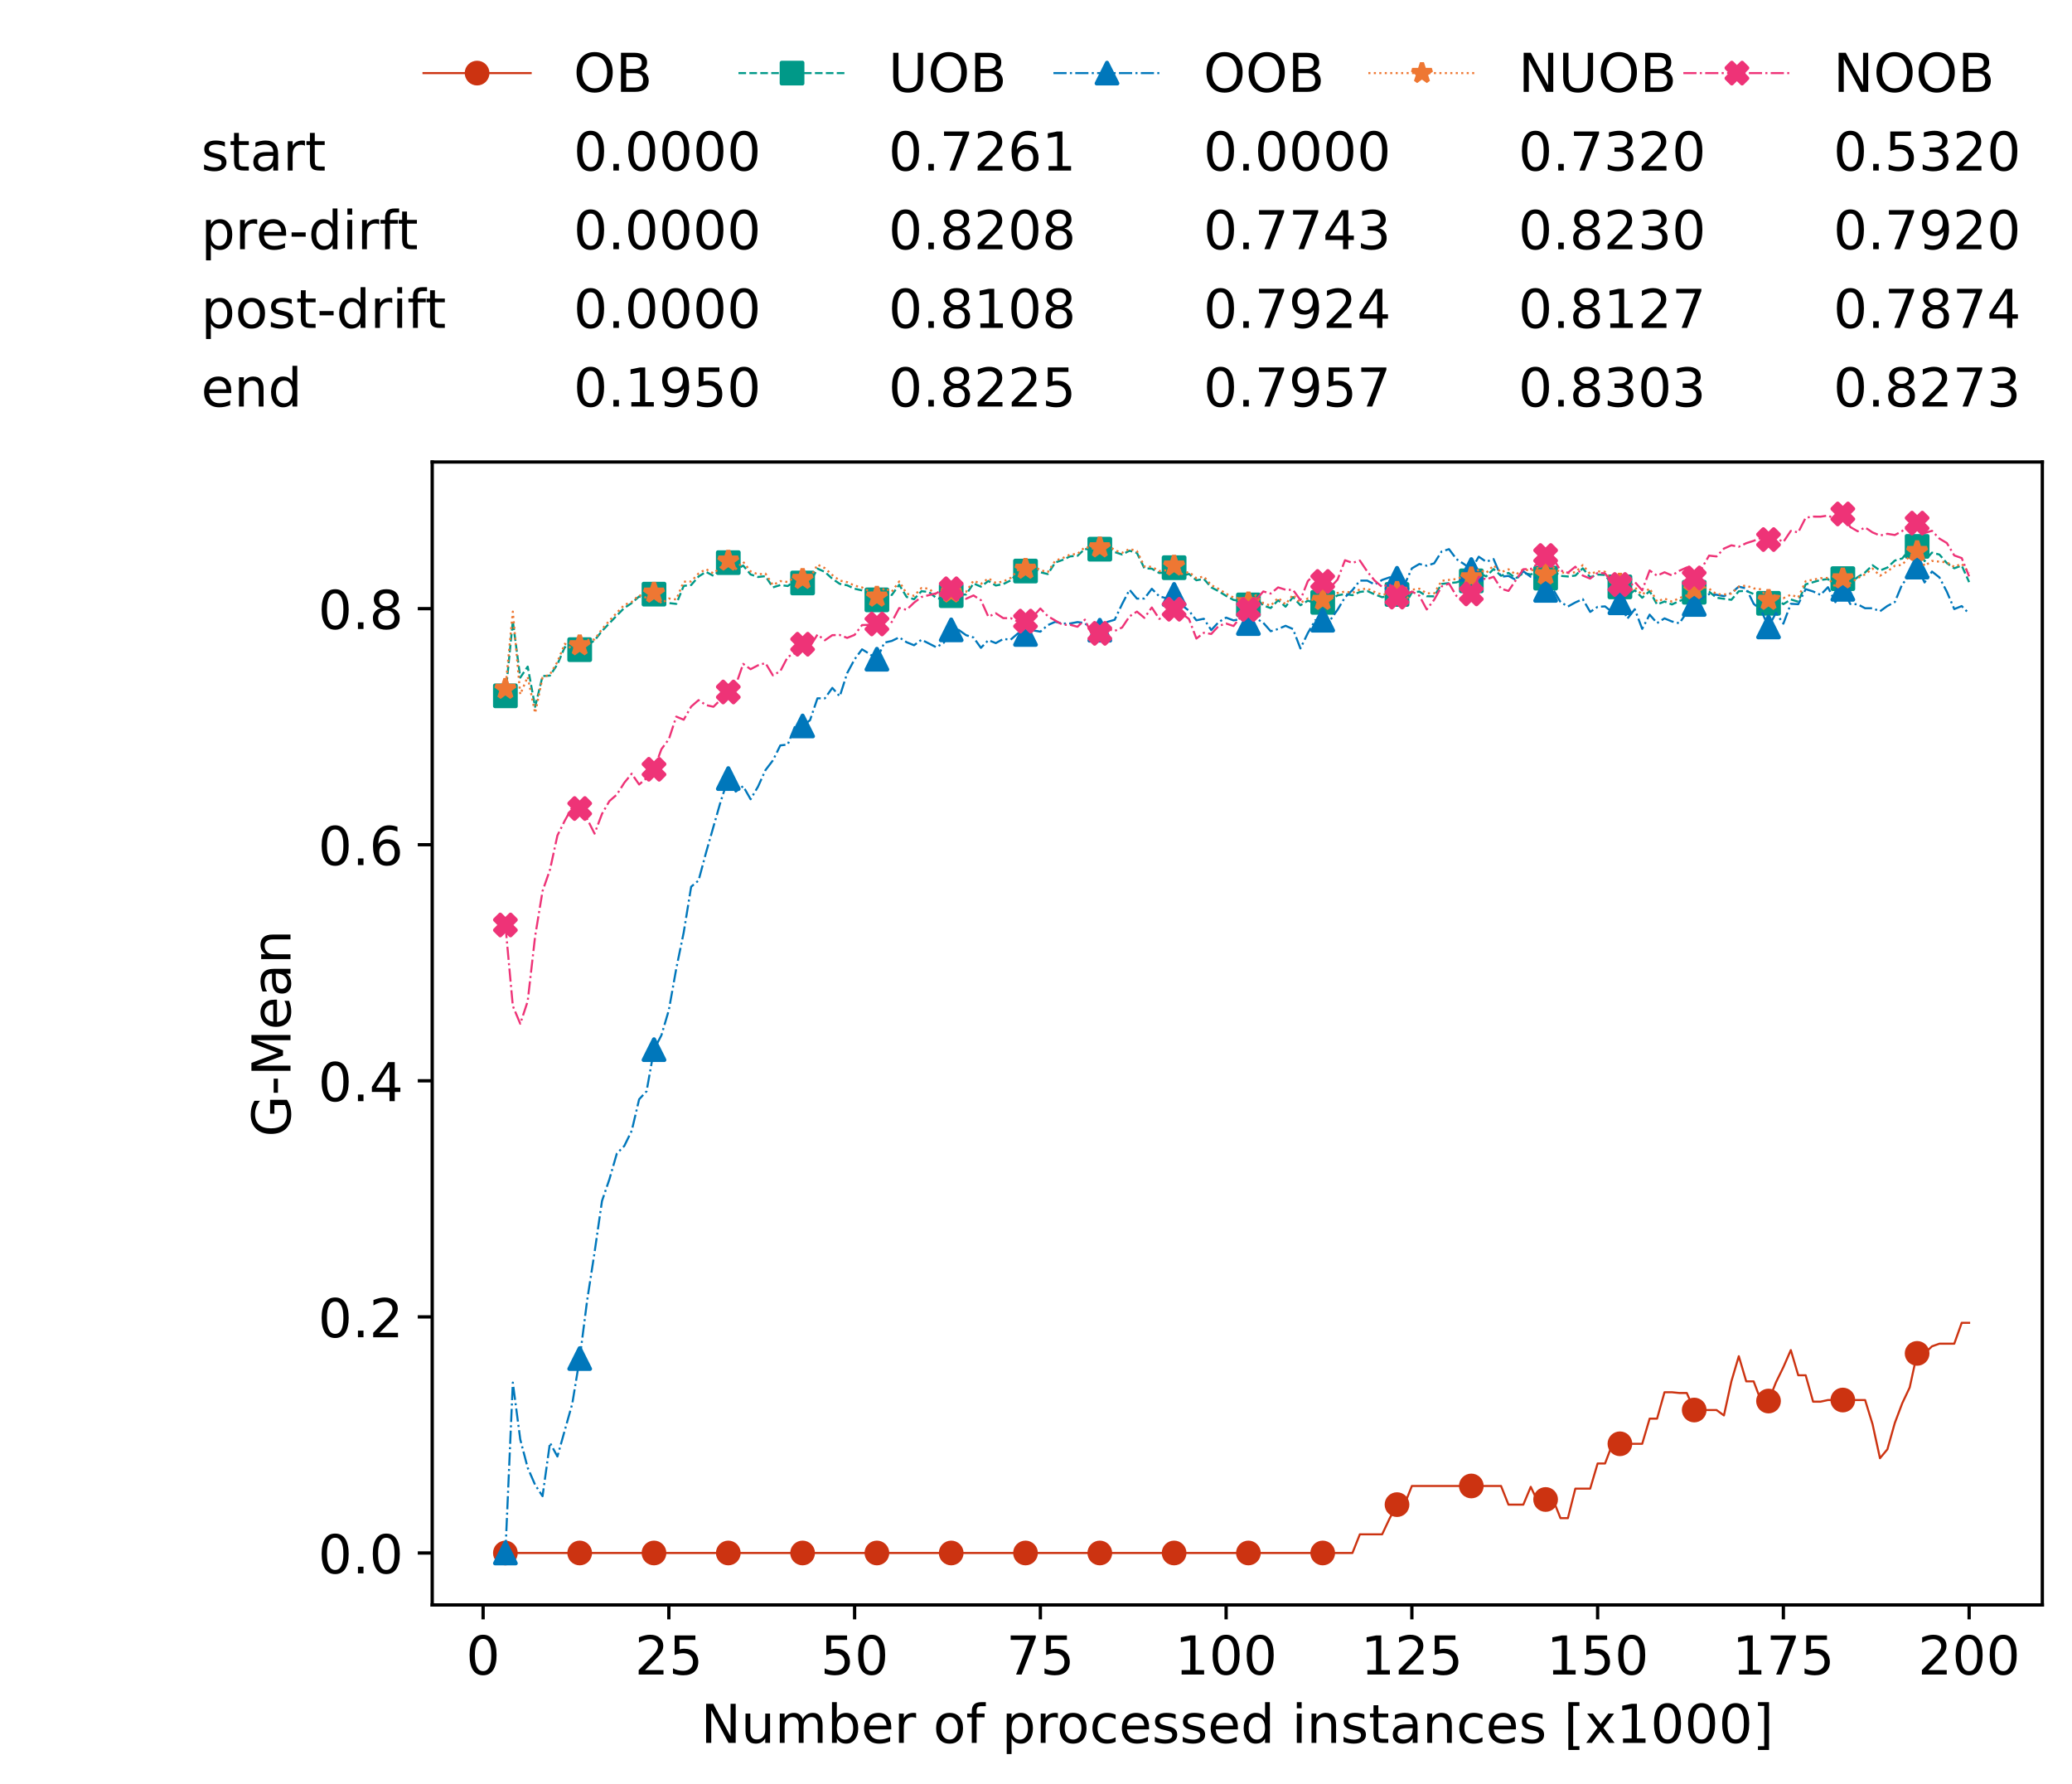 <?xml version="1.0" encoding="utf-8" standalone="no"?>
<!DOCTYPE svg PUBLIC "-//W3C//DTD SVG 1.1//EN"
  "http://www.w3.org/Graphics/SVG/1.1/DTD/svg11.dtd">
<!-- Created with matplotlib (https://matplotlib.org/) -->
<svg height="432.615pt" version="1.1" viewBox="0 0 502.65 432.615" width="502.65pt" xmlns="http://www.w3.org/2000/svg" xmlns:xlink="http://www.w3.org/1999/xlink">
 <defs>
  <style type="text/css">*{stroke-linecap:butt;stroke-linejoin:round;}</style>
 </defs>
 <g id="figure_1">
  <g id="patch_1">
   <path d="M 0 432.615 
L 502.65 432.615 
L 502.65 0 
L 0 0 
z
" style="fill:#ffffff;"/>
  </g>
  <g id="axes_1">
   <g id="patch_2">
    <path d="M 104.85 389.252 
L 495.45 389.252 
L 495.45 112.052 
L 104.85 112.052 
z
" style="fill:#ffffff;"/>
   </g>
   <g id="matplotlib.axis_1">
    <g id="xtick_1">
     <g id="line2d_1">
      <defs>
       <path d="M 0 0 
L 0 3.5 
" id="meafae5f0d4" style="stroke:#000000;stroke-width:0.8;"/>
      </defs>
      <g>
       <use style="stroke:#000000;stroke-width:0.8;" x="117.197" xlink:href="#meafae5f0d4" y="389.252"/>
      </g>
     </g>
     <g id="text_1">
      <!-- 0 -->
      <g transform="translate(113.061 406.13)scale(0.13 -0.13)">
       <defs>
        <path d="M 31.781 66.406 
Q 24.172 66.406 20.328 58.906 
Q 16.5 51.422 16.5 36.375 
Q 16.5 21.391 20.328 13.891 
Q 24.172 6.391 31.781 6.391 
Q 39.453 6.391 43.281 13.891 
Q 47.125 21.391 47.125 36.375 
Q 47.125 51.422 43.281 58.906 
Q 39.453 66.406 31.781 66.406 
z
M 31.781 74.219 
Q 44.047 74.219 50.516 64.516 
Q 56.984 54.828 56.984 36.375 
Q 56.984 17.969 50.516 8.266 
Q 44.047 -1.422 31.781 -1.422 
Q 19.531 -1.422 13.062 8.266 
Q 6.594 17.969 6.594 36.375 
Q 6.594 54.828 13.062 64.516 
Q 19.531 74.219 31.781 74.219 
z
" id="DejaVuSans-48"/>
       </defs>
       <use xlink:href="#DejaVuSans-48"/>
      </g>
     </g>
    </g>
    <g id="xtick_2">
     <g id="line2d_2">
      <g>
       <use style="stroke:#000000;stroke-width:0.8;" x="162.259" xlink:href="#meafae5f0d4" y="389.252"/>
      </g>
     </g>
     <g id="text_2">
      <!-- 25 -->
      <g transform="translate(153.988 406.13)scale(0.13 -0.13)">
       <defs>
        <path d="M 19.188 8.297 
L 53.609 8.297 
L 53.609 0 
L 7.328 0 
L 7.328 8.297 
Q 12.938 14.109 22.625 23.891 
Q 32.328 33.688 34.812 36.531 
Q 39.547 41.844 41.422 45.531 
Q 43.312 49.219 43.312 52.781 
Q 43.312 58.594 39.234 62.25 
Q 35.156 65.922 28.609 65.922 
Q 23.969 65.922 18.812 64.312 
Q 13.672 62.703 7.812 59.422 
L 7.812 69.391 
Q 13.766 71.781 18.938 73 
Q 24.125 74.219 28.422 74.219 
Q 39.75 74.219 46.484 68.547 
Q 53.219 62.891 53.219 53.422 
Q 53.219 48.922 51.531 44.891 
Q 49.859 40.875 45.406 35.406 
Q 44.188 33.984 37.641 27.219 
Q 31.109 20.453 19.188 8.297 
z
" id="DejaVuSans-50"/>
        <path d="M 10.797 72.906 
L 49.516 72.906 
L 49.516 64.594 
L 19.828 64.594 
L 19.828 46.734 
Q 21.969 47.469 24.109 47.828 
Q 26.266 48.188 28.422 48.188 
Q 40.625 48.188 47.75 41.5 
Q 54.891 34.812 54.891 23.391 
Q 54.891 11.625 47.562 5.094 
Q 40.234 -1.422 26.906 -1.422 
Q 22.312 -1.422 17.547 -0.641 
Q 12.797 0.141 7.719 1.703 
L 7.719 11.625 
Q 12.109 9.234 16.797 8.062 
Q 21.484 6.891 26.703 6.891 
Q 35.156 6.891 40.078 11.328 
Q 45.016 15.766 45.016 23.391 
Q 45.016 31 40.078 35.438 
Q 35.156 39.891 26.703 39.891 
Q 22.75 39.891 18.812 39.016 
Q 14.891 38.141 10.797 36.281 
z
" id="DejaVuSans-53"/>
       </defs>
       <use xlink:href="#DejaVuSans-50"/>
       <use x="63.623" xlink:href="#DejaVuSans-53"/>
      </g>
     </g>
    </g>
    <g id="xtick_3">
     <g id="line2d_3">
      <g>
       <use style="stroke:#000000;stroke-width:0.8;" x="207.322" xlink:href="#meafae5f0d4" y="389.252"/>
      </g>
     </g>
     <g id="text_3">
      <!-- 50 -->
      <g transform="translate(199.05 406.13)scale(0.13 -0.13)">
       <use xlink:href="#DejaVuSans-53"/>
       <use x="63.623" xlink:href="#DejaVuSans-48"/>
      </g>
     </g>
    </g>
    <g id="xtick_4">
     <g id="line2d_4">
      <g>
       <use style="stroke:#000000;stroke-width:0.8;" x="252.384" xlink:href="#meafae5f0d4" y="389.252"/>
      </g>
     </g>
     <g id="text_4">
      <!-- 75 -->
      <g transform="translate(244.113 406.13)scale(0.13 -0.13)">
       <defs>
        <path d="M 8.203 72.906 
L 55.078 72.906 
L 55.078 68.703 
L 28.609 0 
L 18.312 0 
L 43.219 64.594 
L 8.203 64.594 
z
" id="DejaVuSans-55"/>
       </defs>
       <use xlink:href="#DejaVuSans-55"/>
       <use x="63.623" xlink:href="#DejaVuSans-53"/>
      </g>
     </g>
    </g>
    <g id="xtick_5">
     <g id="line2d_5">
      <g>
       <use style="stroke:#000000;stroke-width:0.8;" x="297.446" xlink:href="#meafae5f0d4" y="389.252"/>
      </g>
     </g>
     <g id="text_5">
      <!-- 100 -->
      <g transform="translate(285.039 406.13)scale(0.13 -0.13)">
       <defs>
        <path d="M 12.406 8.297 
L 28.516 8.297 
L 28.516 63.922 
L 10.984 60.406 
L 10.984 69.391 
L 28.422 72.906 
L 38.281 72.906 
L 38.281 8.297 
L 54.391 8.297 
L 54.391 0 
L 12.406 0 
z
" id="DejaVuSans-49"/>
       </defs>
       <use xlink:href="#DejaVuSans-49"/>
       <use x="63.623" xlink:href="#DejaVuSans-48"/>
       <use x="127.246" xlink:href="#DejaVuSans-48"/>
      </g>
     </g>
    </g>
    <g id="xtick_6">
     <g id="line2d_6">
      <g>
       <use style="stroke:#000000;stroke-width:0.8;" x="342.509" xlink:href="#meafae5f0d4" y="389.252"/>
      </g>
     </g>
     <g id="text_6">
      <!-- 125 -->
      <g transform="translate(330.102 406.13)scale(0.13 -0.13)">
       <use xlink:href="#DejaVuSans-49"/>
       <use x="63.623" xlink:href="#DejaVuSans-50"/>
       <use x="127.246" xlink:href="#DejaVuSans-53"/>
      </g>
     </g>
    </g>
    <g id="xtick_7">
     <g id="line2d_7">
      <g>
       <use style="stroke:#000000;stroke-width:0.8;" x="387.571" xlink:href="#meafae5f0d4" y="389.252"/>
      </g>
     </g>
     <g id="text_7">
      <!-- 150 -->
      <g transform="translate(375.164 406.13)scale(0.13 -0.13)">
       <use xlink:href="#DejaVuSans-49"/>
       <use x="63.623" xlink:href="#DejaVuSans-53"/>
       <use x="127.246" xlink:href="#DejaVuSans-48"/>
      </g>
     </g>
    </g>
    <g id="xtick_8">
     <g id="line2d_8">
      <g>
       <use style="stroke:#000000;stroke-width:0.8;" x="432.633" xlink:href="#meafae5f0d4" y="389.252"/>
      </g>
     </g>
     <g id="text_8">
      <!-- 175 -->
      <g transform="translate(420.226 406.13)scale(0.13 -0.13)">
       <use xlink:href="#DejaVuSans-49"/>
       <use x="63.623" xlink:href="#DejaVuSans-55"/>
       <use x="127.246" xlink:href="#DejaVuSans-53"/>
      </g>
     </g>
    </g>
    <g id="xtick_9">
     <g id="line2d_9">
      <g>
       <use style="stroke:#000000;stroke-width:0.8;" x="477.695" xlink:href="#meafae5f0d4" y="389.252"/>
      </g>
     </g>
     <g id="text_9">
      <!-- 200 -->
      <g transform="translate(465.289 406.13)scale(0.13 -0.13)">
       <use xlink:href="#DejaVuSans-50"/>
       <use x="63.623" xlink:href="#DejaVuSans-48"/>
       <use x="127.246" xlink:href="#DejaVuSans-48"/>
      </g>
     </g>
    </g>
    <g id="text_10">
     <!-- Number of processed instances [x1000] -->
     <g transform="translate(170.025 422.711)scale(0.13 -0.13)">
      <defs>
       <path d="M 9.812 72.906 
L 23.094 72.906 
L 55.422 11.922 
L 55.422 72.906 
L 64.984 72.906 
L 64.984 0 
L 51.703 0 
L 19.391 60.984 
L 19.391 0 
L 9.812 0 
z
" id="DejaVuSans-78"/>
       <path d="M 8.5 21.578 
L 8.5 54.688 
L 17.484 54.688 
L 17.484 21.922 
Q 17.484 14.156 20.5 10.266 
Q 23.531 6.391 29.594 6.391 
Q 36.859 6.391 41.078 11.031 
Q 45.312 15.672 45.312 23.688 
L 45.312 54.688 
L 54.297 54.688 
L 54.297 0 
L 45.312 0 
L 45.312 8.406 
Q 42.047 3.422 37.719 1 
Q 33.406 -1.422 27.688 -1.422 
Q 18.266 -1.422 13.375 4.438 
Q 8.5 10.297 8.5 21.578 
z
M 31.109 56 
z
" id="DejaVuSans-117"/>
       <path d="M 52 44.188 
Q 55.375 50.25 60.062 53.125 
Q 64.75 56 71.094 56 
Q 79.641 56 84.281 50.016 
Q 88.922 44.047 88.922 33.016 
L 88.922 0 
L 79.891 0 
L 79.891 32.719 
Q 79.891 40.578 77.094 44.375 
Q 74.312 48.188 68.609 48.188 
Q 61.625 48.188 57.562 43.547 
Q 53.516 38.922 53.516 30.906 
L 53.516 0 
L 44.484 0 
L 44.484 32.719 
Q 44.484 40.625 41.703 44.406 
Q 38.922 48.188 33.109 48.188 
Q 26.219 48.188 22.156 43.531 
Q 18.109 38.875 18.109 30.906 
L 18.109 0 
L 9.078 0 
L 9.078 54.688 
L 18.109 54.688 
L 18.109 46.188 
Q 21.188 51.219 25.484 53.609 
Q 29.781 56 35.688 56 
Q 41.656 56 45.828 52.969 
Q 50 49.953 52 44.188 
z
" id="DejaVuSans-109"/>
       <path d="M 48.688 27.297 
Q 48.688 37.203 44.609 42.844 
Q 40.531 48.484 33.406 48.484 
Q 26.266 48.484 22.188 42.844 
Q 18.109 37.203 18.109 27.297 
Q 18.109 17.391 22.188 11.75 
Q 26.266 6.109 33.406 6.109 
Q 40.531 6.109 44.609 11.75 
Q 48.688 17.391 48.688 27.297 
z
M 18.109 46.391 
Q 20.953 51.266 25.266 53.625 
Q 29.594 56 35.594 56 
Q 45.562 56 51.781 48.094 
Q 58.016 40.188 58.016 27.297 
Q 58.016 14.406 51.781 6.484 
Q 45.562 -1.422 35.594 -1.422 
Q 29.594 -1.422 25.266 0.953 
Q 20.953 3.328 18.109 8.203 
L 18.109 0 
L 9.078 0 
L 9.078 75.984 
L 18.109 75.984 
z
" id="DejaVuSans-98"/>
       <path d="M 56.203 29.594 
L 56.203 25.203 
L 14.891 25.203 
Q 15.484 15.922 20.484 11.062 
Q 25.484 6.203 34.422 6.203 
Q 39.594 6.203 44.453 7.469 
Q 49.312 8.734 54.109 11.281 
L 54.109 2.781 
Q 49.266 0.734 44.188 -0.344 
Q 39.109 -1.422 33.891 -1.422 
Q 20.797 -1.422 13.156 6.188 
Q 5.516 13.812 5.516 26.812 
Q 5.516 40.234 12.766 48.109 
Q 20.016 56 32.328 56 
Q 43.359 56 49.781 48.891 
Q 56.203 41.797 56.203 29.594 
z
M 47.219 32.234 
Q 47.125 39.594 43.094 43.984 
Q 39.062 48.391 32.422 48.391 
Q 24.906 48.391 20.391 44.141 
Q 15.875 39.891 15.188 32.172 
z
" id="DejaVuSans-101"/>
       <path d="M 41.109 46.297 
Q 39.594 47.172 37.812 47.578 
Q 36.031 48 33.891 48 
Q 26.266 48 22.188 43.047 
Q 18.109 38.094 18.109 28.812 
L 18.109 0 
L 9.078 0 
L 9.078 54.688 
L 18.109 54.688 
L 18.109 46.188 
Q 20.953 51.172 25.484 53.578 
Q 30.031 56 36.531 56 
Q 37.453 56 38.578 55.875 
Q 39.703 55.766 41.062 55.516 
z
" id="DejaVuSans-114"/>
       <path id="DejaVuSans-32"/>
       <path d="M 30.609 48.391 
Q 23.391 48.391 19.188 42.75 
Q 14.984 37.109 14.984 27.297 
Q 14.984 17.484 19.156 11.844 
Q 23.344 6.203 30.609 6.203 
Q 37.797 6.203 41.984 11.859 
Q 46.188 17.531 46.188 27.297 
Q 46.188 37.016 41.984 42.703 
Q 37.797 48.391 30.609 48.391 
z
M 30.609 56 
Q 42.328 56 49.016 48.375 
Q 55.719 40.766 55.719 27.297 
Q 55.719 13.875 49.016 6.219 
Q 42.328 -1.422 30.609 -1.422 
Q 18.844 -1.422 12.172 6.219 
Q 5.516 13.875 5.516 27.297 
Q 5.516 40.766 12.172 48.375 
Q 18.844 56 30.609 56 
z
" id="DejaVuSans-111"/>
       <path d="M 37.109 75.984 
L 37.109 68.5 
L 28.516 68.5 
Q 23.688 68.5 21.797 66.547 
Q 19.922 64.594 19.922 59.516 
L 19.922 54.688 
L 34.719 54.688 
L 34.719 47.703 
L 19.922 47.703 
L 19.922 0 
L 10.891 0 
L 10.891 47.703 
L 2.297 47.703 
L 2.297 54.688 
L 10.891 54.688 
L 10.891 58.5 
Q 10.891 67.625 15.141 71.797 
Q 19.391 75.984 28.609 75.984 
z
" id="DejaVuSans-102"/>
       <path d="M 18.109 8.203 
L 18.109 -20.797 
L 9.078 -20.797 
L 9.078 54.688 
L 18.109 54.688 
L 18.109 46.391 
Q 20.953 51.266 25.266 53.625 
Q 29.594 56 35.594 56 
Q 45.562 56 51.781 48.094 
Q 58.016 40.188 58.016 27.297 
Q 58.016 14.406 51.781 6.484 
Q 45.562 -1.422 35.594 -1.422 
Q 29.594 -1.422 25.266 0.953 
Q 20.953 3.328 18.109 8.203 
z
M 48.688 27.297 
Q 48.688 37.203 44.609 42.844 
Q 40.531 48.484 33.406 48.484 
Q 26.266 48.484 22.188 42.844 
Q 18.109 37.203 18.109 27.297 
Q 18.109 17.391 22.188 11.75 
Q 26.266 6.109 33.406 6.109 
Q 40.531 6.109 44.609 11.75 
Q 48.688 17.391 48.688 27.297 
z
" id="DejaVuSans-112"/>
       <path d="M 48.781 52.594 
L 48.781 44.188 
Q 44.969 46.297 41.141 47.344 
Q 37.312 48.391 33.406 48.391 
Q 24.656 48.391 19.812 42.844 
Q 14.984 37.312 14.984 27.297 
Q 14.984 17.281 19.812 11.734 
Q 24.656 6.203 33.406 6.203 
Q 37.312 6.203 41.141 7.25 
Q 44.969 8.297 48.781 10.406 
L 48.781 2.094 
Q 45.016 0.344 40.984 -0.531 
Q 36.969 -1.422 32.422 -1.422 
Q 20.062 -1.422 12.781 6.344 
Q 5.516 14.109 5.516 27.297 
Q 5.516 40.672 12.859 48.328 
Q 20.219 56 33.016 56 
Q 37.156 56 41.109 55.141 
Q 45.062 54.297 48.781 52.594 
z
" id="DejaVuSans-99"/>
       <path d="M 44.281 53.078 
L 44.281 44.578 
Q 40.484 46.531 36.375 47.5 
Q 32.281 48.484 27.875 48.484 
Q 21.188 48.484 17.844 46.438 
Q 14.5 44.391 14.5 40.281 
Q 14.5 37.156 16.891 35.375 
Q 19.281 33.594 26.516 31.984 
L 29.594 31.297 
Q 39.156 29.25 43.188 25.516 
Q 47.219 21.781 47.219 15.094 
Q 47.219 7.469 41.188 3.016 
Q 35.156 -1.422 24.609 -1.422 
Q 20.219 -1.422 15.453 -0.562 
Q 10.688 0.297 5.422 2 
L 5.422 11.281 
Q 10.406 8.688 15.234 7.391 
Q 20.062 6.109 24.812 6.109 
Q 31.156 6.109 34.562 8.281 
Q 37.984 10.453 37.984 14.406 
Q 37.984 18.062 35.516 20.016 
Q 33.062 21.969 24.703 23.781 
L 21.578 24.516 
Q 13.234 26.266 9.516 29.906 
Q 5.812 33.547 5.812 39.891 
Q 5.812 47.609 11.281 51.797 
Q 16.75 56 26.812 56 
Q 31.781 56 36.172 55.266 
Q 40.578 54.547 44.281 53.078 
z
" id="DejaVuSans-115"/>
       <path d="M 45.406 46.391 
L 45.406 75.984 
L 54.391 75.984 
L 54.391 0 
L 45.406 0 
L 45.406 8.203 
Q 42.578 3.328 38.25 0.953 
Q 33.938 -1.422 27.875 -1.422 
Q 17.969 -1.422 11.734 6.484 
Q 5.516 14.406 5.516 27.297 
Q 5.516 40.188 11.734 48.094 
Q 17.969 56 27.875 56 
Q 33.938 56 38.25 53.625 
Q 42.578 51.266 45.406 46.391 
z
M 14.797 27.297 
Q 14.797 17.391 18.875 11.75 
Q 22.953 6.109 30.078 6.109 
Q 37.203 6.109 41.297 11.75 
Q 45.406 17.391 45.406 27.297 
Q 45.406 37.203 41.297 42.844 
Q 37.203 48.484 30.078 48.484 
Q 22.953 48.484 18.875 42.844 
Q 14.797 37.203 14.797 27.297 
z
" id="DejaVuSans-100"/>
       <path d="M 9.422 54.688 
L 18.406 54.688 
L 18.406 0 
L 9.422 0 
z
M 9.422 75.984 
L 18.406 75.984 
L 18.406 64.594 
L 9.422 64.594 
z
" id="DejaVuSans-105"/>
       <path d="M 54.891 33.016 
L 54.891 0 
L 45.906 0 
L 45.906 32.719 
Q 45.906 40.484 42.875 44.328 
Q 39.844 48.188 33.797 48.188 
Q 26.516 48.188 22.312 43.547 
Q 18.109 38.922 18.109 30.906 
L 18.109 0 
L 9.078 0 
L 9.078 54.688 
L 18.109 54.688 
L 18.109 46.188 
Q 21.344 51.125 25.703 53.562 
Q 30.078 56 35.797 56 
Q 45.219 56 50.047 50.172 
Q 54.891 44.344 54.891 33.016 
z
" id="DejaVuSans-110"/>
       <path d="M 18.312 70.219 
L 18.312 54.688 
L 36.812 54.688 
L 36.812 47.703 
L 18.312 47.703 
L 18.312 18.016 
Q 18.312 11.328 20.141 9.422 
Q 21.969 7.516 27.594 7.516 
L 36.812 7.516 
L 36.812 0 
L 27.594 0 
Q 17.188 0 13.234 3.875 
Q 9.281 7.766 9.281 18.016 
L 9.281 47.703 
L 2.688 47.703 
L 2.688 54.688 
L 9.281 54.688 
L 9.281 70.219 
z
" id="DejaVuSans-116"/>
       <path d="M 34.281 27.484 
Q 23.391 27.484 19.188 25 
Q 14.984 22.516 14.984 16.5 
Q 14.984 11.719 18.141 8.906 
Q 21.297 6.109 26.703 6.109 
Q 34.188 6.109 38.703 11.406 
Q 43.219 16.703 43.219 25.484 
L 43.219 27.484 
z
M 52.203 31.203 
L 52.203 0 
L 43.219 0 
L 43.219 8.297 
Q 40.141 3.328 35.547 0.953 
Q 30.953 -1.422 24.312 -1.422 
Q 15.922 -1.422 10.953 3.297 
Q 6 8.016 6 15.922 
Q 6 25.141 12.172 29.828 
Q 18.359 34.516 30.609 34.516 
L 43.219 34.516 
L 43.219 35.406 
Q 43.219 41.609 39.141 45 
Q 35.062 48.391 27.688 48.391 
Q 23 48.391 18.547 47.266 
Q 14.109 46.141 10.016 43.891 
L 10.016 52.203 
Q 14.938 54.109 19.578 55.047 
Q 24.219 56 28.609 56 
Q 40.484 56 46.344 49.844 
Q 52.203 43.703 52.203 31.203 
z
" id="DejaVuSans-97"/>
       <path d="M 8.594 75.984 
L 29.297 75.984 
L 29.297 69 
L 17.578 69 
L 17.578 -6.203 
L 29.297 -6.203 
L 29.297 -13.188 
L 8.594 -13.188 
z
" id="DejaVuSans-91"/>
       <path d="M 54.891 54.688 
L 35.109 28.078 
L 55.906 0 
L 45.312 0 
L 29.391 21.484 
L 13.484 0 
L 2.875 0 
L 24.125 28.609 
L 4.688 54.688 
L 15.281 54.688 
L 29.781 35.203 
L 44.281 54.688 
z
" id="DejaVuSans-120"/>
       <path d="M 30.422 75.984 
L 30.422 -13.188 
L 9.719 -13.188 
L 9.719 -6.203 
L 21.391 -6.203 
L 21.391 69 
L 9.719 69 
L 9.719 75.984 
z
" id="DejaVuSans-93"/>
      </defs>
      <use xlink:href="#DejaVuSans-78"/>
      <use x="74.805" xlink:href="#DejaVuSans-117"/>
      <use x="138.184" xlink:href="#DejaVuSans-109"/>
      <use x="235.596" xlink:href="#DejaVuSans-98"/>
      <use x="299.072" xlink:href="#DejaVuSans-101"/>
      <use x="360.596" xlink:href="#DejaVuSans-114"/>
      <use x="401.709" xlink:href="#DejaVuSans-32"/>
      <use x="433.496" xlink:href="#DejaVuSans-111"/>
      <use x="494.678" xlink:href="#DejaVuSans-102"/>
      <use x="529.883" xlink:href="#DejaVuSans-32"/>
      <use x="561.67" xlink:href="#DejaVuSans-112"/>
      <use x="625.146" xlink:href="#DejaVuSans-114"/>
      <use x="664.01" xlink:href="#DejaVuSans-111"/>
      <use x="725.191" xlink:href="#DejaVuSans-99"/>
      <use x="780.172" xlink:href="#DejaVuSans-101"/>
      <use x="841.695" xlink:href="#DejaVuSans-115"/>
      <use x="893.795" xlink:href="#DejaVuSans-115"/>
      <use x="945.895" xlink:href="#DejaVuSans-101"/>
      <use x="1007.418" xlink:href="#DejaVuSans-100"/>
      <use x="1070.895" xlink:href="#DejaVuSans-32"/>
      <use x="1102.682" xlink:href="#DejaVuSans-105"/>
      <use x="1130.465" xlink:href="#DejaVuSans-110"/>
      <use x="1193.844" xlink:href="#DejaVuSans-115"/>
      <use x="1245.943" xlink:href="#DejaVuSans-116"/>
      <use x="1285.152" xlink:href="#DejaVuSans-97"/>
      <use x="1346.432" xlink:href="#DejaVuSans-110"/>
      <use x="1409.811" xlink:href="#DejaVuSans-99"/>
      <use x="1464.791" xlink:href="#DejaVuSans-101"/>
      <use x="1526.314" xlink:href="#DejaVuSans-115"/>
      <use x="1578.414" xlink:href="#DejaVuSans-32"/>
      <use x="1610.201" xlink:href="#DejaVuSans-91"/>
      <use x="1649.215" xlink:href="#DejaVuSans-120"/>
      <use x="1708.395" xlink:href="#DejaVuSans-49"/>
      <use x="1772.018" xlink:href="#DejaVuSans-48"/>
      <use x="1835.641" xlink:href="#DejaVuSans-48"/>
      <use x="1899.264" xlink:href="#DejaVuSans-48"/>
      <use x="1962.887" xlink:href="#DejaVuSans-93"/>
     </g>
    </g>
   </g>
   <g id="matplotlib.axis_2">
    <g id="ytick_1">
     <g id="line2d_10">
      <defs>
       <path d="M 0 0 
L -3.5 0 
" id="m69478ffe0e" style="stroke:#000000;stroke-width:0.8;"/>
      </defs>
      <g>
       <use style="stroke:#000000;stroke-width:0.8;" x="104.85" xlink:href="#m69478ffe0e" y="376.652"/>
      </g>
     </g>
     <g id="text_11">
      <!-- 0.0 -->
      <g transform="translate(77.176 381.591)scale(0.13 -0.13)">
       <defs>
        <path d="M 10.688 12.406 
L 21 12.406 
L 21 0 
L 10.688 0 
z
" id="DejaVuSans-46"/>
       </defs>
       <use xlink:href="#DejaVuSans-48"/>
       <use x="63.623" xlink:href="#DejaVuSans-46"/>
       <use x="95.41" xlink:href="#DejaVuSans-48"/>
      </g>
     </g>
    </g>
    <g id="ytick_2">
     <g id="line2d_11">
      <g>
       <use style="stroke:#000000;stroke-width:0.8;" x="104.85" xlink:href="#m69478ffe0e" y="319.392"/>
      </g>
     </g>
     <g id="text_12">
      <!-- 0.2 -->
      <g transform="translate(77.176 324.331)scale(0.13 -0.13)">
       <use xlink:href="#DejaVuSans-48"/>
       <use x="63.623" xlink:href="#DejaVuSans-46"/>
       <use x="95.41" xlink:href="#DejaVuSans-50"/>
      </g>
     </g>
    </g>
    <g id="ytick_3">
     <g id="line2d_12">
      <g>
       <use style="stroke:#000000;stroke-width:0.8;" x="104.85" xlink:href="#m69478ffe0e" y="262.133"/>
      </g>
     </g>
     <g id="text_13">
      <!-- 0.4 -->
      <g transform="translate(77.176 267.072)scale(0.13 -0.13)">
       <defs>
        <path d="M 37.797 64.312 
L 12.891 25.391 
L 37.797 25.391 
z
M 35.203 72.906 
L 47.609 72.906 
L 47.609 25.391 
L 58.016 25.391 
L 58.016 17.188 
L 47.609 17.188 
L 47.609 0 
L 37.797 0 
L 37.797 17.188 
L 4.891 17.188 
L 4.891 26.703 
z
" id="DejaVuSans-52"/>
       </defs>
       <use xlink:href="#DejaVuSans-48"/>
       <use x="63.623" xlink:href="#DejaVuSans-46"/>
       <use x="95.41" xlink:href="#DejaVuSans-52"/>
      </g>
     </g>
    </g>
    <g id="ytick_4">
     <g id="line2d_13">
      <g>
       <use style="stroke:#000000;stroke-width:0.8;" x="104.85" xlink:href="#m69478ffe0e" y="204.873"/>
      </g>
     </g>
     <g id="text_14">
      <!-- 0.6 -->
      <g transform="translate(77.176 209.812)scale(0.13 -0.13)">
       <defs>
        <path d="M 33.016 40.375 
Q 26.375 40.375 22.484 35.828 
Q 18.609 31.297 18.609 23.391 
Q 18.609 15.531 22.484 10.953 
Q 26.375 6.391 33.016 6.391 
Q 39.656 6.391 43.531 10.953 
Q 47.406 15.531 47.406 23.391 
Q 47.406 31.297 43.531 35.828 
Q 39.656 40.375 33.016 40.375 
z
M 52.594 71.297 
L 52.594 62.312 
Q 48.875 64.062 45.094 64.984 
Q 41.312 65.922 37.594 65.922 
Q 27.828 65.922 22.672 59.328 
Q 17.531 52.734 16.797 39.406 
Q 19.672 43.656 24.016 45.922 
Q 28.375 48.188 33.594 48.188 
Q 44.578 48.188 50.953 41.516 
Q 57.328 34.859 57.328 23.391 
Q 57.328 12.156 50.688 5.359 
Q 44.047 -1.422 33.016 -1.422 
Q 20.359 -1.422 13.672 8.266 
Q 6.984 17.969 6.984 36.375 
Q 6.984 53.656 15.188 63.938 
Q 23.391 74.219 37.203 74.219 
Q 40.922 74.219 44.703 73.484 
Q 48.484 72.75 52.594 71.297 
z
" id="DejaVuSans-54"/>
       </defs>
       <use xlink:href="#DejaVuSans-48"/>
       <use x="63.623" xlink:href="#DejaVuSans-46"/>
       <use x="95.41" xlink:href="#DejaVuSans-54"/>
      </g>
     </g>
    </g>
    <g id="ytick_5">
     <g id="line2d_14">
      <g>
       <use style="stroke:#000000;stroke-width:0.8;" x="104.85" xlink:href="#m69478ffe0e" y="147.614"/>
      </g>
     </g>
     <g id="text_15">
      <!-- 0.8 -->
      <g transform="translate(77.176 152.553)scale(0.13 -0.13)">
       <defs>
        <path d="M 31.781 34.625 
Q 24.75 34.625 20.719 30.859 
Q 16.703 27.094 16.703 20.516 
Q 16.703 13.922 20.719 10.156 
Q 24.75 6.391 31.781 6.391 
Q 38.812 6.391 42.859 10.172 
Q 46.922 13.969 46.922 20.516 
Q 46.922 27.094 42.891 30.859 
Q 38.875 34.625 31.781 34.625 
z
M 21.922 38.812 
Q 15.578 40.375 12.031 44.719 
Q 8.5 49.078 8.5 55.328 
Q 8.5 64.062 14.719 69.141 
Q 20.953 74.219 31.781 74.219 
Q 42.672 74.219 48.875 69.141 
Q 55.078 64.062 55.078 55.328 
Q 55.078 49.078 51.531 44.719 
Q 48 40.375 41.703 38.812 
Q 48.828 37.156 52.797 32.312 
Q 56.781 27.484 56.781 20.516 
Q 56.781 9.906 50.312 4.234 
Q 43.844 -1.422 31.781 -1.422 
Q 19.734 -1.422 13.25 4.234 
Q 6.781 9.906 6.781 20.516 
Q 6.781 27.484 10.781 32.312 
Q 14.797 37.156 21.922 38.812 
z
M 18.312 54.391 
Q 18.312 48.734 21.844 45.562 
Q 25.391 42.391 31.781 42.391 
Q 38.141 42.391 41.719 45.562 
Q 45.312 48.734 45.312 54.391 
Q 45.312 60.062 41.719 63.234 
Q 38.141 66.406 31.781 66.406 
Q 25.391 66.406 21.844 63.234 
Q 18.312 60.062 18.312 54.391 
z
" id="DejaVuSans-56"/>
       </defs>
       <use xlink:href="#DejaVuSans-48"/>
       <use x="63.623" xlink:href="#DejaVuSans-46"/>
       <use x="95.41" xlink:href="#DejaVuSans-56"/>
      </g>
     </g>
    </g>
    <g id="text_16">
     <!-- G-Mean -->
     <g transform="translate(70.472 275.744)rotate(-90)scale(0.13 -0.13)">
      <defs>
       <path d="M 59.516 10.406 
L 59.516 29.984 
L 43.406 29.984 
L 43.406 38.094 
L 69.281 38.094 
L 69.281 6.781 
Q 63.578 2.734 56.688 0.656 
Q 49.812 -1.422 42 -1.422 
Q 24.906 -1.422 15.25 8.562 
Q 5.609 18.562 5.609 36.375 
Q 5.609 54.25 15.25 64.234 
Q 24.906 74.219 42 74.219 
Q 49.125 74.219 55.547 72.453 
Q 61.969 70.703 67.391 67.281 
L 67.391 56.781 
Q 61.922 61.422 55.766 63.766 
Q 49.609 66.109 42.828 66.109 
Q 29.438 66.109 22.719 58.641 
Q 16.016 51.172 16.016 36.375 
Q 16.016 21.625 22.719 14.156 
Q 29.438 6.688 42.828 6.688 
Q 48.047 6.688 52.141 7.594 
Q 56.25 8.5 59.516 10.406 
z
" id="DejaVuSans-71"/>
       <path d="M 4.891 31.391 
L 31.203 31.391 
L 31.203 23.391 
L 4.891 23.391 
z
" id="DejaVuSans-45"/>
       <path d="M 9.812 72.906 
L 24.516 72.906 
L 43.109 23.297 
L 61.812 72.906 
L 76.516 72.906 
L 76.516 0 
L 66.891 0 
L 66.891 64.016 
L 48.094 14.016 
L 38.188 14.016 
L 19.391 64.016 
L 19.391 0 
L 9.812 0 
z
" id="DejaVuSans-77"/>
      </defs>
      <use xlink:href="#DejaVuSans-71"/>
      <use x="77.49" xlink:href="#DejaVuSans-45"/>
      <use x="113.574" xlink:href="#DejaVuSans-77"/>
      <use x="199.854" xlink:href="#DejaVuSans-101"/>
      <use x="261.377" xlink:href="#DejaVuSans-97"/>
      <use x="322.656" xlink:href="#DejaVuSans-110"/>
     </g>
    </g>
   </g>
   <g id="line2d_15"/>
   <g id="line2d_16"/>
   <g id="line2d_17"/>
   <g id="line2d_18"/>
   <g id="line2d_19"/>
   <g id="line2d_20">
    <path clip-path="url(#pe656f6b143)" d="M 122.605 376.652 
L 328.089 376.652 
L 329.891 372.125 
L 335.299 372.125 
L 337.101 368.299 
L 338.904 364.925 
L 340.706 364.925 
L 342.509 360.398 
L 364.138 360.398 
L 365.941 364.925 
L 369.546 364.925 
L 371.348 360.609 
L 373.151 364.435 
L 374.953 363.677 
L 376.756 363.677 
L 378.558 368.203 
L 380.361 368.203 
L 382.163 361.046 
L 385.768 361.046 
L 387.571 354.942 
L 389.373 354.942 
L 391.176 350.17 
L 398.386 350.17 
L 400.188 344.067 
L 401.991 344.067 
L 403.793 337.665 
L 405.596 337.665 
L 407.398 337.849 
L 409.201 337.849 
L 411.003 341.981 
L 416.411 341.981 
L 418.213 343.294 
L 420.016 335.03 
L 421.818 328.926 
L 423.621 335.03 
L 425.423 335.03 
L 427.226 339.801 
L 429.028 339.801 
L 430.831 335.274 
L 432.633 331.578 
L 434.436 327.446 
L 436.238 333.55 
L 438.041 333.55 
L 439.843 339.952 
L 441.646 339.952 
L 443.448 339.557 
L 452.461 339.557 
L 454.263 345.401 
L 456.066 353.666 
L 457.868 351.505 
L 459.671 345.103 
L 461.473 340.332 
L 463.276 336.506 
L 465.078 328.245 
L 466.881 328.245 
L 468.683 326.531 
L 470.485 325.892 
L 474.09 325.892 
L 475.893 320.831 
L 477.695 320.831 
L 477.695 320.831 
" style="fill:none;stroke:#cc3311;stroke-linecap:square;stroke-width:0.5;"/>
    <defs>
     <path d="M 0 2.5 
C 0.663 2.5 1.299 2.237 1.768 1.768 
C 2.237 1.299 2.5 0.663 2.5 0 
C 2.5 -0.663 2.237 -1.299 1.768 -1.768 
C 1.299 -2.237 0.663 -2.5 0 -2.5 
C -0.663 -2.5 -1.299 -2.237 -1.768 -1.768 
C -2.237 -1.299 -2.5 -0.663 -2.5 0 
C -2.5 0.663 -2.237 1.299 -1.768 1.768 
C -1.299 2.237 -0.663 2.5 0 2.5 
z
" id="mb2007b330d" style="stroke:#cc3311;"/>
    </defs>
    <g clip-path="url(#pe656f6b143)">
     <use style="fill:#cc3311;stroke:#cc3311;" x="122.605" xlink:href="#mb2007b330d" y="376.652"/>
     <use style="fill:#cc3311;stroke:#cc3311;" x="140.629" xlink:href="#mb2007b330d" y="376.652"/>
     <use style="fill:#cc3311;stroke:#cc3311;" x="158.654" xlink:href="#mb2007b330d" y="376.652"/>
     <use style="fill:#cc3311;stroke:#cc3311;" x="176.679" xlink:href="#mb2007b330d" y="376.652"/>
     <use style="fill:#cc3311;stroke:#cc3311;" x="194.704" xlink:href="#mb2007b330d" y="376.652"/>
     <use style="fill:#cc3311;stroke:#cc3311;" x="212.729" xlink:href="#mb2007b330d" y="376.652"/>
     <use style="fill:#cc3311;stroke:#cc3311;" x="230.754" xlink:href="#mb2007b330d" y="376.652"/>
     <use style="fill:#cc3311;stroke:#cc3311;" x="248.779" xlink:href="#mb2007b330d" y="376.652"/>
     <use style="fill:#cc3311;stroke:#cc3311;" x="266.804" xlink:href="#mb2007b330d" y="376.652"/>
     <use style="fill:#cc3311;stroke:#cc3311;" x="284.829" xlink:href="#mb2007b330d" y="376.652"/>
     <use style="fill:#cc3311;stroke:#cc3311;" x="302.854" xlink:href="#mb2007b330d" y="376.652"/>
     <use style="fill:#cc3311;stroke:#cc3311;" x="320.879" xlink:href="#mb2007b330d" y="376.652"/>
     <use style="fill:#cc3311;stroke:#cc3311;" x="338.904" xlink:href="#mb2007b330d" y="364.925"/>
     <use style="fill:#cc3311;stroke:#cc3311;" x="356.928" xlink:href="#mb2007b330d" y="360.398"/>
     <use style="fill:#cc3311;stroke:#cc3311;" x="374.953" xlink:href="#mb2007b330d" y="363.677"/>
     <use style="fill:#cc3311;stroke:#cc3311;" x="392.978" xlink:href="#mb2007b330d" y="350.17"/>
     <use style="fill:#cc3311;stroke:#cc3311;" x="411.003" xlink:href="#mb2007b330d" y="341.981"/>
     <use style="fill:#cc3311;stroke:#cc3311;" x="429.028" xlink:href="#mb2007b330d" y="339.801"/>
     <use style="fill:#cc3311;stroke:#cc3311;" x="447.053" xlink:href="#mb2007b330d" y="339.557"/>
     <use style="fill:#cc3311;stroke:#cc3311;" x="465.078" xlink:href="#mb2007b330d" y="328.245"/>
    </g>
   </g>
   <g id="line2d_21"/>
   <g id="line2d_22"/>
   <g id="line2d_23"/>
   <g id="line2d_24"/>
   <g id="line2d_25">
    <path clip-path="url(#pe656f6b143)" d="M 122.605 168.761 
L 124.407 150.647 
L 126.21 164.343 
L 128.012 161.678 
L 129.815 171.429 
L 131.617 163.972 
L 133.419 163.854 
L 135.222 161.127 
L 137.024 156.922 
L 138.827 158.357 
L 140.629 157.565 
L 142.432 156.511 
L 144.234 155.322 
L 146.037 153.043 
L 149.642 149.272 
L 151.444 147.452 
L 153.247 146.276 
L 155.049 144.663 
L 156.852 145.351 
L 158.654 144.1 
L 160.457 146.557 
L 162.259 146.265 
L 164.062 146.463 
L 165.864 142.097 
L 167.667 141.889 
L 169.469 139.823 
L 171.272 138.693 
L 173.074 139.659 
L 176.679 136.459 
L 178.482 138.291 
L 180.284 137.163 
L 182.087 139.321 
L 183.889 139.94 
L 185.692 139.732 
L 187.494 142.46 
L 189.297 141.898 
L 191.099 142.129 
L 192.902 140.832 
L 194.704 141.39 
L 196.507 141.26 
L 198.309 137.907 
L 200.112 138.711 
L 201.914 140.367 
L 203.717 141.607 
L 205.519 141.953 
L 207.322 142.79 
L 209.124 143.189 
L 210.927 144.111 
L 212.729 145.491 
L 214.532 143.436 
L 216.334 144.311 
L 218.137 141.832 
L 219.939 144.777 
L 221.742 145.336 
L 223.544 143.387 
L 225.347 143.569 
L 227.149 145.055 
L 228.952 145.373 
L 230.754 144.468 
L 232.557 144.195 
L 234.359 144.193 
L 236.162 141.502 
L 237.964 142.285 
L 239.767 140.91 
L 241.569 142.004 
L 243.372 141.662 
L 245.174 140.776 
L 246.976 138.871 
L 248.779 138.499 
L 250.581 137.707 
L 252.384 138.792 
L 254.186 139.229 
L 255.989 136.433 
L 257.791 135.797 
L 259.594 134.945 
L 261.396 134.796 
L 263.199 133.109 
L 265.001 133.469 
L 266.804 133.199 
L 268.606 132.491 
L 270.409 133.893 
L 272.211 134.482 
L 274.014 133.57 
L 275.816 134.104 
L 277.619 137.834 
L 279.421 137.924 
L 281.224 138.97 
L 283.026 138.804 
L 284.829 137.687 
L 286.631 139.706 
L 288.434 139.197 
L 290.236 140.737 
L 292.039 140.401 
L 293.841 142.455 
L 295.644 143.393 
L 297.446 144.528 
L 299.249 145.507 
L 301.051 145.733 
L 302.854 146.712 
L 304.656 144.943 
L 306.459 146.853 
L 308.261 147.474 
L 310.064 145.582 
L 311.866 147.141 
L 313.669 144.806 
L 315.471 146.8 
L 317.274 145.688 
L 319.076 146.274 
L 320.879 146.092 
L 322.681 145.536 
L 324.484 144.397 
L 326.286 144.065 
L 328.089 144.356 
L 329.891 143.57 
L 331.694 143.344 
L 333.496 144.17 
L 335.299 144.833 
L 338.904 144.171 
L 340.706 146.963 
L 342.509 143.691 
L 344.311 143.475 
L 346.114 144.606 
L 347.916 144.635 
L 349.719 141.623 
L 353.324 141.244 
L 355.126 140.619 
L 356.928 140.878 
L 358.731 138.931 
L 360.533 139.799 
L 362.336 138.018 
L 364.138 139.647 
L 365.941 138.947 
L 367.743 140.25 
L 369.546 138.977 
L 371.348 139.33 
L 373.151 138.627 
L 374.953 140.222 
L 376.756 138.443 
L 378.558 139.67 
L 380.361 139.812 
L 382.163 139.595 
L 383.966 137.843 
L 385.768 139.993 
L 387.571 139.357 
L 389.373 139.434 
L 391.176 141.899 
L 392.978 142.338 
L 394.781 144.546 
L 396.583 143.161 
L 398.386 144.967 
L 400.188 143.374 
L 401.991 146.611 
L 403.793 145.888 
L 405.596 146.602 
L 407.398 145.775 
L 409.201 145.082 
L 411.003 143.643 
L 412.806 142.938 
L 414.608 143.488 
L 416.411 144.976 
L 420.016 145.475 
L 421.818 143.397 
L 423.621 143.304 
L 425.423 144.072 
L 427.226 144.278 
L 429.028 146.325 
L 430.831 145.004 
L 432.633 146.535 
L 434.436 145.385 
L 436.238 145.936 
L 438.041 141.725 
L 441.646 140.674 
L 443.448 140.429 
L 445.251 142.481 
L 447.053 140.343 
L 448.856 141.405 
L 450.658 139.969 
L 452.461 138.832 
L 454.263 137.088 
L 456.066 138.37 
L 457.868 137.649 
L 459.671 135.953 
L 461.473 135.442 
L 463.276 133.177 
L 465.078 132.517 
L 466.881 136.094 
L 468.683 134.031 
L 470.485 134.499 
L 472.288 136.564 
L 474.09 137.833 
L 475.893 137.157 
L 477.695 141.185 
L 477.695 141.185 
" style="fill:none;stroke:#009988;stroke-dasharray:1.85,0.8;stroke-dashoffset:0;stroke-width:0.5;"/>
    <defs>
     <path d="M -2.5 2.5 
L 2.5 2.5 
L 2.5 -2.5 
L -2.5 -2.5 
z
" id="md2e0cbd213" style="stroke:#009988;stroke-linejoin:miter;"/>
    </defs>
    <g clip-path="url(#pe656f6b143)">
     <use style="fill:#009988;stroke:#009988;stroke-linejoin:miter;" x="122.605" xlink:href="#md2e0cbd213" y="168.761"/>
     <use style="fill:#009988;stroke:#009988;stroke-linejoin:miter;" x="140.629" xlink:href="#md2e0cbd213" y="157.565"/>
     <use style="fill:#009988;stroke:#009988;stroke-linejoin:miter;" x="158.654" xlink:href="#md2e0cbd213" y="144.1"/>
     <use style="fill:#009988;stroke:#009988;stroke-linejoin:miter;" x="176.679" xlink:href="#md2e0cbd213" y="136.459"/>
     <use style="fill:#009988;stroke:#009988;stroke-linejoin:miter;" x="194.704" xlink:href="#md2e0cbd213" y="141.39"/>
     <use style="fill:#009988;stroke:#009988;stroke-linejoin:miter;" x="212.729" xlink:href="#md2e0cbd213" y="145.491"/>
     <use style="fill:#009988;stroke:#009988;stroke-linejoin:miter;" x="230.754" xlink:href="#md2e0cbd213" y="144.468"/>
     <use style="fill:#009988;stroke:#009988;stroke-linejoin:miter;" x="248.779" xlink:href="#md2e0cbd213" y="138.499"/>
     <use style="fill:#009988;stroke:#009988;stroke-linejoin:miter;" x="266.804" xlink:href="#md2e0cbd213" y="133.199"/>
     <use style="fill:#009988;stroke:#009988;stroke-linejoin:miter;" x="284.829" xlink:href="#md2e0cbd213" y="137.687"/>
     <use style="fill:#009988;stroke:#009988;stroke-linejoin:miter;" x="302.854" xlink:href="#md2e0cbd213" y="146.712"/>
     <use style="fill:#009988;stroke:#009988;stroke-linejoin:miter;" x="320.879" xlink:href="#md2e0cbd213" y="146.092"/>
     <use style="fill:#009988;stroke:#009988;stroke-linejoin:miter;" x="338.904" xlink:href="#md2e0cbd213" y="144.171"/>
     <use style="fill:#009988;stroke:#009988;stroke-linejoin:miter;" x="356.928" xlink:href="#md2e0cbd213" y="140.878"/>
     <use style="fill:#009988;stroke:#009988;stroke-linejoin:miter;" x="374.953" xlink:href="#md2e0cbd213" y="140.222"/>
     <use style="fill:#009988;stroke:#009988;stroke-linejoin:miter;" x="392.978" xlink:href="#md2e0cbd213" y="142.338"/>
     <use style="fill:#009988;stroke:#009988;stroke-linejoin:miter;" x="411.003" xlink:href="#md2e0cbd213" y="143.643"/>
     <use style="fill:#009988;stroke:#009988;stroke-linejoin:miter;" x="429.028" xlink:href="#md2e0cbd213" y="146.325"/>
     <use style="fill:#009988;stroke:#009988;stroke-linejoin:miter;" x="447.053" xlink:href="#md2e0cbd213" y="140.343"/>
     <use style="fill:#009988;stroke:#009988;stroke-linejoin:miter;" x="465.078" xlink:href="#md2e0cbd213" y="132.517"/>
    </g>
   </g>
   <g id="line2d_26"/>
   <g id="line2d_27"/>
   <g id="line2d_28"/>
   <g id="line2d_29"/>
   <g id="line2d_30">
    <path clip-path="url(#pe656f6b143)" d="M 122.605 376.652 
L 124.407 335.328 
L 126.21 349.103 
L 128.012 355.99 
L 129.815 360.122 
L 131.617 362.877 
L 133.419 349.911 
L 135.222 353.253 
L 138.827 340.458 
L 140.629 329.5 
L 142.432 315.422 
L 144.234 303.758 
L 146.037 291.282 
L 147.839 286.004 
L 149.642 279.758 
L 151.444 277.938 
L 153.247 274.253 
L 155.049 266.619 
L 156.852 264.672 
L 158.654 254.575 
L 160.457 251.071 
L 162.259 244.973 
L 164.062 234.882 
L 165.864 226.142 
L 167.667 215.06 
L 169.469 213.539 
L 171.272 206.815 
L 174.877 194.216 
L 176.679 188.827 
L 178.482 191.991 
L 180.284 190.675 
L 182.087 193.842 
L 183.889 190.78 
L 185.692 186.784 
L 187.494 184.427 
L 189.297 180.787 
L 191.099 180.573 
L 192.902 176.07 
L 194.704 176.07 
L 196.507 174.666 
L 198.309 169.362 
L 200.112 169.367 
L 201.914 166.836 
L 203.717 168.887 
L 205.519 163.257 
L 207.322 159.9 
L 209.124 157.483 
L 210.927 158.595 
L 212.729 159.881 
L 214.532 155.862 
L 216.334 155.449 
L 218.137 154.579 
L 219.939 155.766 
L 221.742 156.494 
L 223.544 155.156 
L 227.149 156.99 
L 228.952 155.895 
L 230.754 152.765 
L 232.557 152.761 
L 234.359 154.051 
L 236.162 154.613 
L 237.964 157.127 
L 239.767 155.258 
L 241.569 155.977 
L 243.372 154.976 
L 245.174 155.14 
L 246.976 153.587 
L 248.779 153.875 
L 250.581 152.877 
L 252.384 153.2 
L 254.186 151.611 
L 255.989 150.813 
L 257.791 151.232 
L 259.594 151.221 
L 261.396 150.878 
L 263.199 151.118 
L 265.001 153.083 
L 266.804 152.854 
L 268.606 150.844 
L 270.409 150.318 
L 272.211 146.513 
L 274.014 143.036 
L 275.816 145.188 
L 277.619 145.17 
L 279.421 142.798 
L 281.224 144.634 
L 283.026 145.109 
L 284.829 144.162 
L 286.631 146.727 
L 288.434 148.128 
L 290.236 150.446 
L 292.039 150.069 
L 293.841 152.821 
L 295.644 150.868 
L 297.446 149.795 
L 299.249 150.466 
L 301.051 150.141 
L 302.854 151.236 
L 304.656 149.932 
L 306.459 151.045 
L 308.261 153.092 
L 310.064 152.554 
L 311.866 151.779 
L 313.669 152.566 
L 315.471 157.273 
L 317.274 153.531 
L 319.076 150.428 
L 322.681 150.442 
L 324.484 147.877 
L 326.286 144.864 
L 328.089 143.132 
L 329.891 140.813 
L 331.694 140.819 
L 333.496 141.76 
L 335.299 140.658 
L 337.101 140.029 
L 338.904 140.254 
L 340.706 141.853 
L 342.509 137.852 
L 344.311 136.794 
L 346.114 137.2 
L 347.916 136.627 
L 349.719 133.764 
L 351.521 133.184 
L 353.324 135.611 
L 355.126 136.783 
L 356.928 138.135 
L 358.731 135.019 
L 360.533 136.248 
L 362.336 135.599 
L 364.138 139.881 
L 365.941 139.676 
L 367.743 140.642 
L 369.546 138.553 
L 371.348 139.898 
L 373.151 140.277 
L 374.953 143.189 
L 376.756 142.901 
L 378.558 145.999 
L 380.361 147.105 
L 382.163 146.114 
L 383.966 145.305 
L 385.768 148.409 
L 387.571 147.181 
L 389.373 147.073 
L 391.176 148.535 
L 392.978 146.203 
L 394.781 150.055 
L 396.583 147.754 
L 398.386 152.529 
L 400.188 149.072 
L 401.991 151.132 
L 403.793 149.976 
L 405.596 150.73 
L 407.398 151.163 
L 409.201 148.543 
L 411.003 146.597 
L 412.806 145.047 
L 414.608 144.09 
L 416.411 144.247 
L 418.213 144.576 
L 420.016 143.811 
L 421.818 142.276 
L 423.621 142.72 
L 425.423 146.437 
L 427.226 147.989 
L 429.028 152.061 
L 430.831 148.636 
L 432.633 151.258 
L 434.436 146.436 
L 436.238 146.539 
L 438.041 142.885 
L 439.843 143.448 
L 441.646 144.285 
L 443.448 142.411 
L 445.251 146.047 
L 447.053 142.934 
L 448.856 146.489 
L 450.658 146.557 
L 452.461 147.522 
L 454.263 147.515 
L 456.066 148.264 
L 457.868 146.964 
L 459.671 146.016 
L 461.473 141.659 
L 463.276 139.692 
L 465.078 137.542 
L 466.881 141.265 
L 468.683 138.621 
L 470.485 140.036 
L 472.288 143.505 
L 474.09 147.723 
L 475.893 146.996 
L 477.695 148.844 
L 477.695 148.844 
" style="fill:none;stroke:#0077bb;stroke-dasharray:3.2,0.8,0.5,0.8;stroke-dashoffset:0;stroke-width:0.5;"/>
    <defs>
     <path d="M 0 -2.5 
L -2.5 2.5 
L 2.5 2.5 
z
" id="mf02ee4a442" style="stroke:#0077bb;stroke-linejoin:miter;"/>
    </defs>
    <g clip-path="url(#pe656f6b143)">
     <use style="fill:#0077bb;stroke:#0077bb;stroke-linejoin:miter;" x="122.605" xlink:href="#mf02ee4a442" y="376.652"/>
     <use style="fill:#0077bb;stroke:#0077bb;stroke-linejoin:miter;" x="140.629" xlink:href="#mf02ee4a442" y="329.5"/>
     <use style="fill:#0077bb;stroke:#0077bb;stroke-linejoin:miter;" x="158.654" xlink:href="#mf02ee4a442" y="254.575"/>
     <use style="fill:#0077bb;stroke:#0077bb;stroke-linejoin:miter;" x="176.679" xlink:href="#mf02ee4a442" y="188.827"/>
     <use style="fill:#0077bb;stroke:#0077bb;stroke-linejoin:miter;" x="194.704" xlink:href="#mf02ee4a442" y="176.07"/>
     <use style="fill:#0077bb;stroke:#0077bb;stroke-linejoin:miter;" x="212.729" xlink:href="#mf02ee4a442" y="159.881"/>
     <use style="fill:#0077bb;stroke:#0077bb;stroke-linejoin:miter;" x="230.754" xlink:href="#mf02ee4a442" y="152.765"/>
     <use style="fill:#0077bb;stroke:#0077bb;stroke-linejoin:miter;" x="248.779" xlink:href="#mf02ee4a442" y="153.875"/>
     <use style="fill:#0077bb;stroke:#0077bb;stroke-linejoin:miter;" x="266.804" xlink:href="#mf02ee4a442" y="152.854"/>
     <use style="fill:#0077bb;stroke:#0077bb;stroke-linejoin:miter;" x="284.829" xlink:href="#mf02ee4a442" y="144.162"/>
     <use style="fill:#0077bb;stroke:#0077bb;stroke-linejoin:miter;" x="302.854" xlink:href="#mf02ee4a442" y="151.236"/>
     <use style="fill:#0077bb;stroke:#0077bb;stroke-linejoin:miter;" x="320.879" xlink:href="#mf02ee4a442" y="150.421"/>
     <use style="fill:#0077bb;stroke:#0077bb;stroke-linejoin:miter;" x="338.904" xlink:href="#mf02ee4a442" y="140.254"/>
     <use style="fill:#0077bb;stroke:#0077bb;stroke-linejoin:miter;" x="356.928" xlink:href="#mf02ee4a442" y="138.135"/>
     <use style="fill:#0077bb;stroke:#0077bb;stroke-linejoin:miter;" x="374.953" xlink:href="#mf02ee4a442" y="143.189"/>
     <use style="fill:#0077bb;stroke:#0077bb;stroke-linejoin:miter;" x="392.978" xlink:href="#mf02ee4a442" y="146.203"/>
     <use style="fill:#0077bb;stroke:#0077bb;stroke-linejoin:miter;" x="411.003" xlink:href="#mf02ee4a442" y="146.597"/>
     <use style="fill:#0077bb;stroke:#0077bb;stroke-linejoin:miter;" x="429.028" xlink:href="#mf02ee4a442" y="152.061"/>
     <use style="fill:#0077bb;stroke:#0077bb;stroke-linejoin:miter;" x="447.053" xlink:href="#mf02ee4a442" y="142.934"/>
     <use style="fill:#0077bb;stroke:#0077bb;stroke-linejoin:miter;" x="465.078" xlink:href="#mf02ee4a442" y="137.542"/>
    </g>
   </g>
   <g id="line2d_31"/>
   <g id="line2d_32"/>
   <g id="line2d_33"/>
   <g id="line2d_34"/>
   <g id="line2d_35">
    <path clip-path="url(#pe656f6b143)" d="M 122.605 167.095 
L 124.407 148.336 
L 126.21 168.416 
L 128.012 164.143 
L 129.815 172.936 
L 131.617 164.307 
L 133.419 163.574 
L 135.222 160.526 
L 137.024 156.134 
L 138.827 157.421 
L 140.629 156.529 
L 142.432 155.209 
L 144.234 155.089 
L 146.037 152.594 
L 147.839 150.529 
L 151.444 146.721 
L 153.247 145.993 
L 155.049 144.344 
L 156.852 144.987 
L 158.654 143.777 
L 160.457 146.339 
L 162.259 145.158 
L 164.062 145.382 
L 165.864 141.075 
L 167.667 141.03 
L 169.469 139.082 
L 171.272 138.038 
L 173.074 139.069 
L 176.679 135.992 
L 178.482 138.017 
L 180.284 136.259 
L 182.087 138.572 
L 183.889 139.292 
L 185.692 139.117 
L 187.494 141.906 
L 189.297 140.939 
L 191.099 141.152 
L 192.902 139.856 
L 194.704 140.437 
L 196.507 140.292 
L 198.309 136.931 
L 200.112 137.801 
L 201.914 139.472 
L 203.717 140.804 
L 205.519 141.192 
L 207.322 142.04 
L 209.124 142.467 
L 210.927 143.399 
L 212.729 144.742 
L 214.532 142.661 
L 216.334 143.522 
L 218.137 141.018 
L 219.939 143.968 
L 221.742 144.522 
L 223.544 142.602 
L 225.347 142.775 
L 227.149 144.284 
L 228.952 144.641 
L 230.754 143.733 
L 232.557 143.505 
L 234.359 143.543 
L 236.162 140.822 
L 237.964 141.627 
L 239.767 140.266 
L 241.569 141.37 
L 243.372 141.043 
L 245.174 140.163 
L 246.976 138.294 
L 248.779 137.976 
L 250.581 137.205 
L 252.384 138.292 
L 254.186 138.753 
L 255.989 135.988 
L 257.791 135.357 
L 259.594 134.504 
L 261.396 134.356 
L 263.199 132.686 
L 265.001 133.046 
L 266.804 132.784 
L 268.606 132.068 
L 270.409 133.451 
L 272.211 134.074 
L 274.014 133.134 
L 275.816 133.653 
L 277.619 137.375 
L 279.421 137.473 
L 281.224 138.501 
L 283.026 138.31 
L 284.829 137.2 
L 286.631 139.235 
L 288.434 138.705 
L 290.236 140.225 
L 292.039 139.823 
L 293.841 141.91 
L 295.644 142.835 
L 297.446 143.988 
L 299.249 144.932 
L 301.051 145.14 
L 302.854 146.114 
L 304.656 144.357 
L 306.459 146.284 
L 308.261 146.898 
L 310.064 145.006 
L 311.866 146.568 
L 313.669 144.245 
L 315.471 146.249 
L 317.274 145.134 
L 319.076 145.705 
L 320.879 145.524 
L 322.681 144.946 
L 324.484 143.811 
L 326.286 143.478 
L 328.089 143.764 
L 329.891 142.957 
L 331.694 142.754 
L 333.496 143.581 
L 335.299 144.26 
L 338.904 143.576 
L 340.706 146.327 
L 342.509 143.033 
L 344.311 142.782 
L 346.114 143.894 
L 347.916 143.911 
L 349.719 140.859 
L 353.324 140.427 
L 355.126 139.817 
L 356.928 140.052 
L 358.731 138.085 
L 360.533 138.948 
L 362.336 137.131 
L 364.138 138.798 
L 365.941 138.073 
L 367.743 139.358 
L 369.546 138.067 
L 371.348 138.435 
L 373.151 137.722 
L 374.953 139.346 
L 376.756 137.594 
L 378.558 138.804 
L 380.361 138.996 
L 382.163 138.792 
L 383.966 137.042 
L 385.768 139.211 
L 387.571 138.573 
L 389.373 138.674 
L 391.176 141.103 
L 392.978 141.576 
L 394.781 143.811 
L 396.583 142.423 
L 398.386 144.258 
L 400.188 142.67 
L 401.991 145.914 
L 403.793 145.174 
L 405.596 145.905 
L 407.398 145.062 
L 409.201 144.389 
L 411.003 142.934 
L 412.806 142.236 
L 414.608 142.768 
L 416.411 144.103 
L 418.213 144.187 
L 420.016 143.963 
L 421.818 142.286 
L 423.621 142.014 
L 425.423 142.707 
L 427.226 142.928 
L 429.028 145.518 
L 430.831 144.165 
L 432.633 145.082 
L 434.436 144.225 
L 436.238 144.909 
L 438.041 140.953 
L 441.646 140.23 
L 443.448 140.16 
L 445.251 142.338 
L 447.053 140.311 
L 448.856 141.472 
L 450.658 140.191 
L 452.461 139.305 
L 454.263 137.889 
L 456.066 139.64 
L 457.868 138.593 
L 459.671 137.22 
L 461.473 136.995 
L 463.276 134.81 
L 465.078 133.678 
L 466.881 137.276 
L 468.683 136.041 
L 472.288 136.393 
L 474.09 137.491 
L 475.893 136.723 
L 477.695 138.946 
L 477.695 138.946 
" style="fill:none;stroke:#ee7733;stroke-dasharray:0.5,0.825;stroke-dashoffset:0;stroke-width:0.5;"/>
    <defs>
     <path d="M 0 -2.5 
L -0.561 -0.773 
L -2.378 -0.773 
L -0.908 0.295 
L -1.469 2.023 
L -0 0.955 
L 1.469 2.023 
L 0.908 0.295 
L 2.378 -0.773 
L 0.561 -0.773 
z
" id="ma0cd15051f" style="stroke:#ee7733;stroke-linejoin:bevel;"/>
    </defs>
    <g clip-path="url(#pe656f6b143)">
     <use style="fill:#ee7733;stroke:#ee7733;stroke-linejoin:bevel;" x="122.605" xlink:href="#ma0cd15051f" y="167.095"/>
     <use style="fill:#ee7733;stroke:#ee7733;stroke-linejoin:bevel;" x="140.629" xlink:href="#ma0cd15051f" y="156.529"/>
     <use style="fill:#ee7733;stroke:#ee7733;stroke-linejoin:bevel;" x="158.654" xlink:href="#ma0cd15051f" y="143.777"/>
     <use style="fill:#ee7733;stroke:#ee7733;stroke-linejoin:bevel;" x="176.679" xlink:href="#ma0cd15051f" y="135.992"/>
     <use style="fill:#ee7733;stroke:#ee7733;stroke-linejoin:bevel;" x="194.704" xlink:href="#ma0cd15051f" y="140.437"/>
     <use style="fill:#ee7733;stroke:#ee7733;stroke-linejoin:bevel;" x="212.729" xlink:href="#ma0cd15051f" y="144.742"/>
     <use style="fill:#ee7733;stroke:#ee7733;stroke-linejoin:bevel;" x="230.754" xlink:href="#ma0cd15051f" y="143.733"/>
     <use style="fill:#ee7733;stroke:#ee7733;stroke-linejoin:bevel;" x="248.779" xlink:href="#ma0cd15051f" y="137.976"/>
     <use style="fill:#ee7733;stroke:#ee7733;stroke-linejoin:bevel;" x="266.804" xlink:href="#ma0cd15051f" y="132.784"/>
     <use style="fill:#ee7733;stroke:#ee7733;stroke-linejoin:bevel;" x="284.829" xlink:href="#ma0cd15051f" y="137.2"/>
     <use style="fill:#ee7733;stroke:#ee7733;stroke-linejoin:bevel;" x="302.854" xlink:href="#ma0cd15051f" y="146.114"/>
     <use style="fill:#ee7733;stroke:#ee7733;stroke-linejoin:bevel;" x="320.879" xlink:href="#ma0cd15051f" y="145.524"/>
     <use style="fill:#ee7733;stroke:#ee7733;stroke-linejoin:bevel;" x="338.904" xlink:href="#ma0cd15051f" y="143.576"/>
     <use style="fill:#ee7733;stroke:#ee7733;stroke-linejoin:bevel;" x="356.928" xlink:href="#ma0cd15051f" y="140.052"/>
     <use style="fill:#ee7733;stroke:#ee7733;stroke-linejoin:bevel;" x="374.953" xlink:href="#ma0cd15051f" y="139.346"/>
     <use style="fill:#ee7733;stroke:#ee7733;stroke-linejoin:bevel;" x="392.978" xlink:href="#ma0cd15051f" y="141.576"/>
     <use style="fill:#ee7733;stroke:#ee7733;stroke-linejoin:bevel;" x="411.003" xlink:href="#ma0cd15051f" y="142.934"/>
     <use style="fill:#ee7733;stroke:#ee7733;stroke-linejoin:bevel;" x="429.028" xlink:href="#ma0cd15051f" y="145.518"/>
     <use style="fill:#ee7733;stroke:#ee7733;stroke-linejoin:bevel;" x="447.053" xlink:href="#ma0cd15051f" y="140.311"/>
     <use style="fill:#ee7733;stroke:#ee7733;stroke-linejoin:bevel;" x="465.078" xlink:href="#ma0cd15051f" y="133.678"/>
    </g>
   </g>
   <g id="line2d_36"/>
   <g id="line2d_37"/>
   <g id="line2d_38"/>
   <g id="line2d_39"/>
   <g id="line2d_40">
    <path clip-path="url(#pe656f6b143)" d="M 122.605 224.34 
L 124.407 243.98 
L 126.21 248.288 
L 128.012 242.847 
L 129.815 227.105 
L 131.617 216.119 
L 133.419 210.949 
L 135.222 202.644 
L 137.024 199.017 
L 138.827 195.789 
L 140.629 196.097 
L 142.432 198.611 
L 144.234 202.179 
L 146.037 197.395 
L 147.839 194.283 
L 149.642 192.712 
L 151.444 189.853 
L 153.247 187.646 
L 155.049 190.263 
L 156.852 188.719 
L 158.654 186.577 
L 160.457 181.7 
L 162.259 179.277 
L 164.062 173.804 
L 165.864 174.561 
L 167.667 171.37 
L 169.469 169.805 
L 171.272 171.004 
L 173.074 171.421 
L 176.679 167.831 
L 178.482 166.198 
L 180.284 161.012 
L 182.087 162.302 
L 183.889 161.359 
L 185.692 160.815 
L 187.494 163.796 
L 189.297 162.773 
L 191.099 159.323 
L 192.902 158.387 
L 194.704 156.25 
L 196.507 156.785 
L 198.309 153.905 
L 200.112 155.283 
L 201.914 154.048 
L 203.717 154.009 
L 205.519 154.712 
L 207.322 153.976 
L 209.124 151.6 
L 210.927 151.541 
L 212.729 151.331 
L 214.532 149.032 
L 216.334 150.875 
L 218.137 147.472 
L 219.939 147.888 
L 221.742 146.166 
L 223.544 144.792 
L 227.149 143.886 
L 228.952 142.818 
L 230.754 142.798 
L 232.557 143.844 
L 234.359 145.225 
L 236.162 144.413 
L 237.964 145.56 
L 239.767 149.579 
L 241.569 148.738 
L 243.372 149.914 
L 245.174 149.922 
L 246.976 150.784 
L 248.779 150.643 
L 250.581 149.573 
L 252.384 147.579 
L 254.186 149.449 
L 257.791 151.534 
L 259.594 151.528 
L 261.396 152.006 
L 263.199 150.292 
L 265.001 154.193 
L 266.804 153.611 
L 268.606 152.565 
L 270.409 153.029 
L 272.211 152.193 
L 274.014 149.491 
L 275.816 148.335 
L 277.619 149.85 
L 279.421 147.334 
L 281.224 150.11 
L 283.026 149.248 
L 284.829 147.765 
L 286.631 148.751 
L 288.434 150.121 
L 290.236 154.878 
L 292.039 153.468 
L 293.841 153.758 
L 295.644 151.813 
L 297.446 151.225 
L 299.249 151.827 
L 301.051 149.508 
L 302.854 147.812 
L 304.656 145.535 
L 306.459 143.441 
L 308.261 143.958 
L 310.064 142.462 
L 311.866 143.033 
L 313.669 143.065 
L 315.471 145.529 
L 317.274 140.927 
L 319.076 139.145 
L 320.879 141.02 
L 322.681 142.544 
L 324.484 140.562 
L 326.286 135.874 
L 328.089 136.519 
L 329.891 135.949 
L 331.694 138.628 
L 333.496 140.82 
L 335.299 142.363 
L 337.101 141.68 
L 338.904 144.814 
L 340.706 144.551 
L 342.509 143.45 
L 344.311 144.47 
L 346.114 147.815 
L 347.916 145.46 
L 349.719 142.249 
L 351.521 141.53 
L 353.324 144.538 
L 355.126 145.681 
L 356.928 144.043 
L 358.731 139.897 
L 360.533 140.527 
L 362.336 139.892 
L 364.138 142.775 
L 365.941 143.321 
L 369.546 138.057 
L 371.348 137.995 
L 373.151 136.597 
L 374.953 134.728 
L 376.756 135.406 
L 378.558 138.353 
L 380.361 138.917 
L 382.163 137.444 
L 383.966 139.583 
L 385.768 140.33 
L 387.571 138.941 
L 389.373 139.052 
L 391.176 141.562 
L 392.978 141.756 
L 394.781 142.819 
L 396.583 141.138 
L 398.386 143.192 
L 400.188 138.354 
L 401.991 139.628 
L 403.793 138.797 
L 405.596 139.566 
L 407.398 138.438 
L 409.201 137.62 
L 411.003 140.172 
L 412.806 137.879 
L 414.608 134.75 
L 416.411 134.955 
L 418.213 133.054 
L 420.016 132.256 
L 421.818 132.605 
L 423.621 131.743 
L 425.423 131.167 
L 427.226 130.454 
L 429.028 130.864 
L 430.831 130.513 
L 432.633 131.458 
L 434.436 128.762 
L 436.238 129.113 
L 438.041 125.563 
L 439.843 125.294 
L 441.646 125.313 
L 443.448 125.039 
L 445.251 125.864 
L 447.053 124.652 
L 448.856 127.813 
L 450.658 128.857 
L 452.461 127.92 
L 454.263 129.13 
L 456.066 129.878 
L 457.868 129.464 
L 459.671 129.76 
L 461.473 128.787 
L 463.276 126.879 
L 465.078 126.873 
L 466.881 129.289 
L 468.683 128.736 
L 470.485 130.625 
L 472.288 131.702 
L 474.09 134.715 
L 475.893 135.348 
L 477.695 139.794 
L 477.695 139.794 
" style="fill:none;stroke:#ee3377;stroke-dasharray:3.2,0.8,0.5,0.8;stroke-dashoffset:0;stroke-width:0.5;"/>
    <defs>
     <path d="M -1.25 2.5 
L 0 1.25 
L 1.25 2.5 
L 2.5 1.25 
L 1.25 0 
L 2.5 -1.25 
L 1.25 -2.5 
L 0 -1.25 
L -1.25 -2.5 
L -2.5 -1.25 
L -1.25 0 
L -2.5 1.25 
z
" id="mf15e8be14c" style="stroke:#ee3377;stroke-linejoin:miter;"/>
    </defs>
    <g clip-path="url(#pe656f6b143)">
     <use style="fill:#ee3377;stroke:#ee3377;stroke-linejoin:miter;" x="122.605" xlink:href="#mf15e8be14c" y="224.34"/>
     <use style="fill:#ee3377;stroke:#ee3377;stroke-linejoin:miter;" x="140.629" xlink:href="#mf15e8be14c" y="196.097"/>
     <use style="fill:#ee3377;stroke:#ee3377;stroke-linejoin:miter;" x="158.654" xlink:href="#mf15e8be14c" y="186.577"/>
     <use style="fill:#ee3377;stroke:#ee3377;stroke-linejoin:miter;" x="176.679" xlink:href="#mf15e8be14c" y="167.831"/>
     <use style="fill:#ee3377;stroke:#ee3377;stroke-linejoin:miter;" x="194.704" xlink:href="#mf15e8be14c" y="156.25"/>
     <use style="fill:#ee3377;stroke:#ee3377;stroke-linejoin:miter;" x="212.729" xlink:href="#mf15e8be14c" y="151.331"/>
     <use style="fill:#ee3377;stroke:#ee3377;stroke-linejoin:miter;" x="230.754" xlink:href="#mf15e8be14c" y="142.798"/>
     <use style="fill:#ee3377;stroke:#ee3377;stroke-linejoin:miter;" x="248.779" xlink:href="#mf15e8be14c" y="150.643"/>
     <use style="fill:#ee3377;stroke:#ee3377;stroke-linejoin:miter;" x="266.804" xlink:href="#mf15e8be14c" y="153.611"/>
     <use style="fill:#ee3377;stroke:#ee3377;stroke-linejoin:miter;" x="284.829" xlink:href="#mf15e8be14c" y="147.765"/>
     <use style="fill:#ee3377;stroke:#ee3377;stroke-linejoin:miter;" x="302.854" xlink:href="#mf15e8be14c" y="147.812"/>
     <use style="fill:#ee3377;stroke:#ee3377;stroke-linejoin:miter;" x="320.879" xlink:href="#mf15e8be14c" y="141.02"/>
     <use style="fill:#ee3377;stroke:#ee3377;stroke-linejoin:miter;" x="338.904" xlink:href="#mf15e8be14c" y="144.814"/>
     <use style="fill:#ee3377;stroke:#ee3377;stroke-linejoin:miter;" x="356.928" xlink:href="#mf15e8be14c" y="144.043"/>
     <use style="fill:#ee3377;stroke:#ee3377;stroke-linejoin:miter;" x="374.953" xlink:href="#mf15e8be14c" y="134.728"/>
     <use style="fill:#ee3377;stroke:#ee3377;stroke-linejoin:miter;" x="392.978" xlink:href="#mf15e8be14c" y="141.756"/>
     <use style="fill:#ee3377;stroke:#ee3377;stroke-linejoin:miter;" x="411.003" xlink:href="#mf15e8be14c" y="140.172"/>
     <use style="fill:#ee3377;stroke:#ee3377;stroke-linejoin:miter;" x="429.028" xlink:href="#mf15e8be14c" y="130.864"/>
     <use style="fill:#ee3377;stroke:#ee3377;stroke-linejoin:miter;" x="447.053" xlink:href="#mf15e8be14c" y="124.652"/>
     <use style="fill:#ee3377;stroke:#ee3377;stroke-linejoin:miter;" x="465.078" xlink:href="#mf15e8be14c" y="126.873"/>
    </g>
   </g>
   <g id="line2d_41"/>
   <g id="line2d_42"/>
   <g id="line2d_43"/>
   <g id="line2d_44"/>
   <g id="patch_3">
    <path d="M 104.85 389.252 
L 104.85 112.052 
" style="fill:none;stroke:#000000;stroke-linecap:square;stroke-linejoin:miter;stroke-width:0.8;"/>
   </g>
   <g id="patch_4">
    <path d="M 495.45 389.252 
L 495.45 112.052 
" style="fill:none;stroke:#000000;stroke-linecap:square;stroke-linejoin:miter;stroke-width:0.8;"/>
   </g>
   <g id="patch_5">
    <path d="M 104.85 389.252 
L 495.45 389.252 
" style="fill:none;stroke:#000000;stroke-linecap:square;stroke-linejoin:miter;stroke-width:0.8;"/>
   </g>
   <g id="patch_6">
    <path d="M 104.85 112.052 
L 495.45 112.052 
" style="fill:none;stroke:#000000;stroke-linecap:square;stroke-linejoin:miter;stroke-width:0.8;"/>
   </g>
   <g id="legend_1">
    <g id="line2d_45"/>
    <g id="line2d_46"/>
    <g id="text_17">
     <!--   -->
     <g transform="translate(48.8 22.278)scale(0.13 -0.13)">
      <use xlink:href="#DejaVuSans-32"/>
     </g>
    </g>
    <g id="line2d_47"/>
    <g id="line2d_48"/>
    <g id="text_18">
     <!-- start -->
     <g transform="translate(48.8 41.36)scale(0.13 -0.13)">
      <use xlink:href="#DejaVuSans-115"/>
      <use x="52.1" xlink:href="#DejaVuSans-116"/>
      <use x="91.309" xlink:href="#DejaVuSans-97"/>
      <use x="152.588" xlink:href="#DejaVuSans-114"/>
      <use x="193.701" xlink:href="#DejaVuSans-116"/>
     </g>
    </g>
    <g id="line2d_49"/>
    <g id="line2d_50"/>
    <g id="text_19">
     <!-- pre-dirft -->
     <g transform="translate(48.8 60.441)scale(0.13 -0.13)">
      <use xlink:href="#DejaVuSans-112"/>
      <use x="63.477" xlink:href="#DejaVuSans-114"/>
      <use x="102.34" xlink:href="#DejaVuSans-101"/>
      <use x="163.863" xlink:href="#DejaVuSans-45"/>
      <use x="199.947" xlink:href="#DejaVuSans-100"/>
      <use x="263.424" xlink:href="#DejaVuSans-105"/>
      <use x="291.207" xlink:href="#DejaVuSans-114"/>
      <use x="332.32" xlink:href="#DejaVuSans-102"/>
      <use x="365.775" xlink:href="#DejaVuSans-116"/>
     </g>
    </g>
    <g id="line2d_51"/>
    <g id="line2d_52"/>
    <g id="text_20">
     <!-- post-drift -->
     <g transform="translate(48.8 79.523)scale(0.13 -0.13)">
      <use xlink:href="#DejaVuSans-112"/>
      <use x="63.477" xlink:href="#DejaVuSans-111"/>
      <use x="124.658" xlink:href="#DejaVuSans-115"/>
      <use x="176.758" xlink:href="#DejaVuSans-116"/>
      <use x="215.967" xlink:href="#DejaVuSans-45"/>
      <use x="252.051" xlink:href="#DejaVuSans-100"/>
      <use x="315.527" xlink:href="#DejaVuSans-114"/>
      <use x="356.641" xlink:href="#DejaVuSans-105"/>
      <use x="384.424" xlink:href="#DejaVuSans-102"/>
      <use x="417.879" xlink:href="#DejaVuSans-116"/>
     </g>
    </g>
    <g id="line2d_53"/>
    <g id="line2d_54"/>
    <g id="text_21">
     <!-- end -->
     <g transform="translate(48.8 98.604)scale(0.13 -0.13)">
      <use xlink:href="#DejaVuSans-101"/>
      <use x="61.523" xlink:href="#DejaVuSans-110"/>
      <use x="124.902" xlink:href="#DejaVuSans-100"/>
     </g>
    </g>
    <g id="line2d_55">
     <path d="M 102.738 17.728 
L 128.738 17.728 
" style="fill:none;stroke:#cc3311;stroke-linecap:square;stroke-width:0.5;"/>
    </g>
    <g id="line2d_56">
     <g>
      <use style="fill:#cc3311;stroke:#cc3311;" x="115.738" xlink:href="#mb2007b330d" y="17.728"/>
     </g>
    </g>
    <g id="text_22">
     <!-- OB -->
     <g transform="translate(139.138 22.278)scale(0.13 -0.13)">
      <defs>
       <path d="M 39.406 66.219 
Q 28.656 66.219 22.328 58.203 
Q 16.016 50.203 16.016 36.375 
Q 16.016 22.609 22.328 14.594 
Q 28.656 6.594 39.406 6.594 
Q 50.141 6.594 56.422 14.594 
Q 62.703 22.609 62.703 36.375 
Q 62.703 50.203 56.422 58.203 
Q 50.141 66.219 39.406 66.219 
z
M 39.406 74.219 
Q 54.734 74.219 63.906 63.938 
Q 73.094 53.656 73.094 36.375 
Q 73.094 19.141 63.906 8.859 
Q 54.734 -1.422 39.406 -1.422 
Q 24.031 -1.422 14.812 8.828 
Q 5.609 19.094 5.609 36.375 
Q 5.609 53.656 14.812 63.938 
Q 24.031 74.219 39.406 74.219 
z
" id="DejaVuSans-79"/>
       <path d="M 19.672 34.812 
L 19.672 8.109 
L 35.5 8.109 
Q 43.453 8.109 47.281 11.406 
Q 51.125 14.703 51.125 21.484 
Q 51.125 28.328 47.281 31.562 
Q 43.453 34.812 35.5 34.812 
z
M 19.672 64.797 
L 19.672 42.828 
L 34.281 42.828 
Q 41.5 42.828 45.031 45.531 
Q 48.578 48.25 48.578 53.812 
Q 48.578 59.328 45.031 62.062 
Q 41.5 64.797 34.281 64.797 
z
M 9.812 72.906 
L 35.016 72.906 
Q 46.297 72.906 52.391 68.219 
Q 58.5 63.531 58.5 54.891 
Q 58.5 48.188 55.375 44.234 
Q 52.25 40.281 46.188 39.312 
Q 53.469 37.75 57.5 32.781 
Q 61.531 27.828 61.531 20.406 
Q 61.531 10.641 54.891 5.312 
Q 48.25 0 35.984 0 
L 9.812 0 
z
" id="DejaVuSans-66"/>
      </defs>
      <use xlink:href="#DejaVuSans-79"/>
      <use x="78.711" xlink:href="#DejaVuSans-66"/>
     </g>
    </g>
    <g id="line2d_57"/>
    <g id="line2d_58"/>
    <g id="text_23">
     <!-- 0.0000 -->
     <g transform="translate(139.138 41.36)scale(0.13 -0.13)">
      <use xlink:href="#DejaVuSans-48"/>
      <use x="63.623" xlink:href="#DejaVuSans-46"/>
      <use x="95.41" xlink:href="#DejaVuSans-48"/>
      <use x="159.033" xlink:href="#DejaVuSans-48"/>
      <use x="222.656" xlink:href="#DejaVuSans-48"/>
      <use x="286.279" xlink:href="#DejaVuSans-48"/>
     </g>
    </g>
    <g id="line2d_59"/>
    <g id="line2d_60"/>
    <g id="text_24">
     <!-- 0.0000 -->
     <g transform="translate(139.138 60.441)scale(0.13 -0.13)">
      <use xlink:href="#DejaVuSans-48"/>
      <use x="63.623" xlink:href="#DejaVuSans-46"/>
      <use x="95.41" xlink:href="#DejaVuSans-48"/>
      <use x="159.033" xlink:href="#DejaVuSans-48"/>
      <use x="222.656" xlink:href="#DejaVuSans-48"/>
      <use x="286.279" xlink:href="#DejaVuSans-48"/>
     </g>
    </g>
    <g id="line2d_61"/>
    <g id="line2d_62"/>
    <g id="text_25">
     <!-- 0.0000 -->
     <g transform="translate(139.138 79.523)scale(0.13 -0.13)">
      <use xlink:href="#DejaVuSans-48"/>
      <use x="63.623" xlink:href="#DejaVuSans-46"/>
      <use x="95.41" xlink:href="#DejaVuSans-48"/>
      <use x="159.033" xlink:href="#DejaVuSans-48"/>
      <use x="222.656" xlink:href="#DejaVuSans-48"/>
      <use x="286.279" xlink:href="#DejaVuSans-48"/>
     </g>
    </g>
    <g id="line2d_63"/>
    <g id="line2d_64"/>
    <g id="text_26">
     <!-- 0.1950 -->
     <g transform="translate(139.138 98.604)scale(0.13 -0.13)">
      <defs>
       <path d="M 10.984 1.516 
L 10.984 10.5 
Q 14.703 8.734 18.5 7.812 
Q 22.312 6.891 25.984 6.891 
Q 35.75 6.891 40.891 13.453 
Q 46.047 20.016 46.781 33.406 
Q 43.953 29.203 39.594 26.953 
Q 35.25 24.703 29.984 24.703 
Q 19.047 24.703 12.672 31.312 
Q 6.297 37.938 6.297 49.422 
Q 6.297 60.641 12.938 67.422 
Q 19.578 74.219 30.609 74.219 
Q 43.266 74.219 49.922 64.516 
Q 56.594 54.828 56.594 36.375 
Q 56.594 19.141 48.406 8.859 
Q 40.234 -1.422 26.422 -1.422 
Q 22.703 -1.422 18.891 -0.688 
Q 15.094 0.047 10.984 1.516 
z
M 30.609 32.422 
Q 37.25 32.422 41.125 36.953 
Q 45.016 41.5 45.016 49.422 
Q 45.016 57.281 41.125 61.844 
Q 37.25 66.406 30.609 66.406 
Q 23.969 66.406 20.094 61.844 
Q 16.219 57.281 16.219 49.422 
Q 16.219 41.5 20.094 36.953 
Q 23.969 32.422 30.609 32.422 
z
" id="DejaVuSans-57"/>
      </defs>
      <use xlink:href="#DejaVuSans-48"/>
      <use x="63.623" xlink:href="#DejaVuSans-46"/>
      <use x="95.41" xlink:href="#DejaVuSans-49"/>
      <use x="159.033" xlink:href="#DejaVuSans-57"/>
      <use x="222.656" xlink:href="#DejaVuSans-53"/>
      <use x="286.279" xlink:href="#DejaVuSans-48"/>
     </g>
    </g>
    <g id="line2d_65">
     <path d="M 179.144 17.728 
L 205.144 17.728 
" style="fill:none;stroke:#009988;stroke-dasharray:1.85,0.8;stroke-dashoffset:0;stroke-width:0.5;"/>
    </g>
    <g id="line2d_66">
     <g>
      <use style="fill:#009988;stroke:#009988;stroke-linejoin:miter;" x="192.144" xlink:href="#md2e0cbd213" y="17.728"/>
     </g>
    </g>
    <g id="text_27">
     <!-- UOB -->
     <g transform="translate(215.544 22.278)scale(0.13 -0.13)">
      <defs>
       <path d="M 8.688 72.906 
L 18.609 72.906 
L 18.609 28.609 
Q 18.609 16.891 22.844 11.734 
Q 27.094 6.594 36.625 6.594 
Q 46.094 6.594 50.344 11.734 
Q 54.594 16.891 54.594 28.609 
L 54.594 72.906 
L 64.5 72.906 
L 64.5 27.391 
Q 64.5 13.141 57.438 5.859 
Q 50.391 -1.422 36.625 -1.422 
Q 22.797 -1.422 15.734 5.859 
Q 8.688 13.141 8.688 27.391 
z
" id="DejaVuSans-85"/>
      </defs>
      <use xlink:href="#DejaVuSans-85"/>
      <use x="73.193" xlink:href="#DejaVuSans-79"/>
      <use x="151.904" xlink:href="#DejaVuSans-66"/>
     </g>
    </g>
    <g id="line2d_67"/>
    <g id="line2d_68"/>
    <g id="text_28">
     <!-- 0.7261 -->
     <g transform="translate(215.544 41.36)scale(0.13 -0.13)">
      <use xlink:href="#DejaVuSans-48"/>
      <use x="63.623" xlink:href="#DejaVuSans-46"/>
      <use x="95.41" xlink:href="#DejaVuSans-55"/>
      <use x="159.033" xlink:href="#DejaVuSans-50"/>
      <use x="222.656" xlink:href="#DejaVuSans-54"/>
      <use x="286.279" xlink:href="#DejaVuSans-49"/>
     </g>
    </g>
    <g id="line2d_69"/>
    <g id="line2d_70"/>
    <g id="text_29">
     <!-- 0.8208 -->
     <g transform="translate(215.544 60.441)scale(0.13 -0.13)">
      <use xlink:href="#DejaVuSans-48"/>
      <use x="63.623" xlink:href="#DejaVuSans-46"/>
      <use x="95.41" xlink:href="#DejaVuSans-56"/>
      <use x="159.033" xlink:href="#DejaVuSans-50"/>
      <use x="222.656" xlink:href="#DejaVuSans-48"/>
      <use x="286.279" xlink:href="#DejaVuSans-56"/>
     </g>
    </g>
    <g id="line2d_71"/>
    <g id="line2d_72"/>
    <g id="text_30">
     <!-- 0.8108 -->
     <g transform="translate(215.544 79.523)scale(0.13 -0.13)">
      <use xlink:href="#DejaVuSans-48"/>
      <use x="63.623" xlink:href="#DejaVuSans-46"/>
      <use x="95.41" xlink:href="#DejaVuSans-56"/>
      <use x="159.033" xlink:href="#DejaVuSans-49"/>
      <use x="222.656" xlink:href="#DejaVuSans-48"/>
      <use x="286.279" xlink:href="#DejaVuSans-56"/>
     </g>
    </g>
    <g id="line2d_73"/>
    <g id="line2d_74"/>
    <g id="text_31">
     <!-- 0.8225 -->
     <g transform="translate(215.544 98.604)scale(0.13 -0.13)">
      <use xlink:href="#DejaVuSans-48"/>
      <use x="63.623" xlink:href="#DejaVuSans-46"/>
      <use x="95.41" xlink:href="#DejaVuSans-56"/>
      <use x="159.033" xlink:href="#DejaVuSans-50"/>
      <use x="222.656" xlink:href="#DejaVuSans-50"/>
      <use x="286.279" xlink:href="#DejaVuSans-53"/>
     </g>
    </g>
    <g id="line2d_75">
     <path d="M 255.55 17.728 
L 281.55 17.728 
" style="fill:none;stroke:#0077bb;stroke-dasharray:3.2,0.8,0.5,0.8;stroke-dashoffset:0;stroke-width:0.5;"/>
    </g>
    <g id="line2d_76">
     <g>
      <use style="fill:#0077bb;stroke:#0077bb;stroke-linejoin:miter;" x="268.55" xlink:href="#mf02ee4a442" y="17.728"/>
     </g>
    </g>
    <g id="text_32">
     <!-- OOB -->
     <g transform="translate(291.95 22.278)scale(0.13 -0.13)">
      <use xlink:href="#DejaVuSans-79"/>
      <use x="78.711" xlink:href="#DejaVuSans-79"/>
      <use x="157.422" xlink:href="#DejaVuSans-66"/>
     </g>
    </g>
    <g id="line2d_77"/>
    <g id="line2d_78"/>
    <g id="text_33">
     <!-- 0.0000 -->
     <g transform="translate(291.95 41.36)scale(0.13 -0.13)">
      <use xlink:href="#DejaVuSans-48"/>
      <use x="63.623" xlink:href="#DejaVuSans-46"/>
      <use x="95.41" xlink:href="#DejaVuSans-48"/>
      <use x="159.033" xlink:href="#DejaVuSans-48"/>
      <use x="222.656" xlink:href="#DejaVuSans-48"/>
      <use x="286.279" xlink:href="#DejaVuSans-48"/>
     </g>
    </g>
    <g id="line2d_79"/>
    <g id="line2d_80"/>
    <g id="text_34">
     <!-- 0.7743 -->
     <g transform="translate(291.95 60.441)scale(0.13 -0.13)">
      <defs>
       <path d="M 40.578 39.312 
Q 47.656 37.797 51.625 33 
Q 55.609 28.219 55.609 21.188 
Q 55.609 10.406 48.188 4.484 
Q 40.766 -1.422 27.094 -1.422 
Q 22.516 -1.422 17.656 -0.516 
Q 12.797 0.391 7.625 2.203 
L 7.625 11.719 
Q 11.719 9.328 16.594 8.109 
Q 21.484 6.891 26.812 6.891 
Q 36.078 6.891 40.938 10.547 
Q 45.797 14.203 45.797 21.188 
Q 45.797 27.641 41.281 31.266 
Q 36.766 34.906 28.719 34.906 
L 20.219 34.906 
L 20.219 43.016 
L 29.109 43.016 
Q 36.375 43.016 40.234 45.922 
Q 44.094 48.828 44.094 54.297 
Q 44.094 59.906 40.109 62.906 
Q 36.141 65.922 28.719 65.922 
Q 24.656 65.922 20.016 65.031 
Q 15.375 64.156 9.812 62.312 
L 9.812 71.094 
Q 15.438 72.656 20.344 73.438 
Q 25.25 74.219 29.594 74.219 
Q 40.828 74.219 47.359 69.109 
Q 53.906 64.016 53.906 55.328 
Q 53.906 49.266 50.438 45.094 
Q 46.969 40.922 40.578 39.312 
z
" id="DejaVuSans-51"/>
      </defs>
      <use xlink:href="#DejaVuSans-48"/>
      <use x="63.623" xlink:href="#DejaVuSans-46"/>
      <use x="95.41" xlink:href="#DejaVuSans-55"/>
      <use x="159.033" xlink:href="#DejaVuSans-55"/>
      <use x="222.656" xlink:href="#DejaVuSans-52"/>
      <use x="286.279" xlink:href="#DejaVuSans-51"/>
     </g>
    </g>
    <g id="line2d_81"/>
    <g id="line2d_82"/>
    <g id="text_35">
     <!-- 0.7924 -->
     <g transform="translate(291.95 79.523)scale(0.13 -0.13)">
      <use xlink:href="#DejaVuSans-48"/>
      <use x="63.623" xlink:href="#DejaVuSans-46"/>
      <use x="95.41" xlink:href="#DejaVuSans-55"/>
      <use x="159.033" xlink:href="#DejaVuSans-57"/>
      <use x="222.656" xlink:href="#DejaVuSans-50"/>
      <use x="286.279" xlink:href="#DejaVuSans-52"/>
     </g>
    </g>
    <g id="line2d_83"/>
    <g id="line2d_84"/>
    <g id="text_36">
     <!-- 0.7957 -->
     <g transform="translate(291.95 98.604)scale(0.13 -0.13)">
      <use xlink:href="#DejaVuSans-48"/>
      <use x="63.623" xlink:href="#DejaVuSans-46"/>
      <use x="95.41" xlink:href="#DejaVuSans-55"/>
      <use x="159.033" xlink:href="#DejaVuSans-57"/>
      <use x="222.656" xlink:href="#DejaVuSans-53"/>
      <use x="286.279" xlink:href="#DejaVuSans-55"/>
     </g>
    </g>
    <g id="line2d_85">
     <path d="M 331.956 17.728 
L 357.956 17.728 
" style="fill:none;stroke:#ee7733;stroke-dasharray:0.5,0.825;stroke-dashoffset:0;stroke-width:0.5;"/>
    </g>
    <g id="line2d_86">
     <g>
      <use style="fill:#ee7733;stroke:#ee7733;stroke-linejoin:bevel;" x="344.956" xlink:href="#ma0cd15051f" y="17.728"/>
     </g>
    </g>
    <g id="text_37">
     <!-- NUOB -->
     <g transform="translate(368.356 22.278)scale(0.13 -0.13)">
      <use xlink:href="#DejaVuSans-78"/>
      <use x="74.805" xlink:href="#DejaVuSans-85"/>
      <use x="147.998" xlink:href="#DejaVuSans-79"/>
      <use x="226.709" xlink:href="#DejaVuSans-66"/>
     </g>
    </g>
    <g id="line2d_87"/>
    <g id="line2d_88"/>
    <g id="text_38">
     <!-- 0.7320 -->
     <g transform="translate(368.356 41.36)scale(0.13 -0.13)">
      <use xlink:href="#DejaVuSans-48"/>
      <use x="63.623" xlink:href="#DejaVuSans-46"/>
      <use x="95.41" xlink:href="#DejaVuSans-55"/>
      <use x="159.033" xlink:href="#DejaVuSans-51"/>
      <use x="222.656" xlink:href="#DejaVuSans-50"/>
      <use x="286.279" xlink:href="#DejaVuSans-48"/>
     </g>
    </g>
    <g id="line2d_89"/>
    <g id="line2d_90"/>
    <g id="text_39">
     <!-- 0.8230 -->
     <g transform="translate(368.356 60.441)scale(0.13 -0.13)">
      <use xlink:href="#DejaVuSans-48"/>
      <use x="63.623" xlink:href="#DejaVuSans-46"/>
      <use x="95.41" xlink:href="#DejaVuSans-56"/>
      <use x="159.033" xlink:href="#DejaVuSans-50"/>
      <use x="222.656" xlink:href="#DejaVuSans-51"/>
      <use x="286.279" xlink:href="#DejaVuSans-48"/>
     </g>
    </g>
    <g id="line2d_91"/>
    <g id="line2d_92"/>
    <g id="text_40">
     <!-- 0.8127 -->
     <g transform="translate(368.356 79.523)scale(0.13 -0.13)">
      <use xlink:href="#DejaVuSans-48"/>
      <use x="63.623" xlink:href="#DejaVuSans-46"/>
      <use x="95.41" xlink:href="#DejaVuSans-56"/>
      <use x="159.033" xlink:href="#DejaVuSans-49"/>
      <use x="222.656" xlink:href="#DejaVuSans-50"/>
      <use x="286.279" xlink:href="#DejaVuSans-55"/>
     </g>
    </g>
    <g id="line2d_93"/>
    <g id="line2d_94"/>
    <g id="text_41">
     <!-- 0.8303 -->
     <g transform="translate(368.356 98.604)scale(0.13 -0.13)">
      <use xlink:href="#DejaVuSans-48"/>
      <use x="63.623" xlink:href="#DejaVuSans-46"/>
      <use x="95.41" xlink:href="#DejaVuSans-56"/>
      <use x="159.033" xlink:href="#DejaVuSans-51"/>
      <use x="222.656" xlink:href="#DejaVuSans-48"/>
      <use x="286.279" xlink:href="#DejaVuSans-51"/>
     </g>
    </g>
    <g id="line2d_95">
     <path d="M 408.362 17.728 
L 434.362 17.728 
" style="fill:none;stroke:#ee3377;stroke-dasharray:3.2,0.8,0.5,0.8;stroke-dashoffset:0;stroke-width:0.5;"/>
    </g>
    <g id="line2d_96">
     <g>
      <use style="fill:#ee3377;stroke:#ee3377;stroke-linejoin:miter;" x="421.362" xlink:href="#mf15e8be14c" y="17.728"/>
     </g>
    </g>
    <g id="text_42">
     <!-- NOOB -->
     <g transform="translate(444.762 22.278)scale(0.13 -0.13)">
      <use xlink:href="#DejaVuSans-78"/>
      <use x="74.805" xlink:href="#DejaVuSans-79"/>
      <use x="153.516" xlink:href="#DejaVuSans-79"/>
      <use x="232.227" xlink:href="#DejaVuSans-66"/>
     </g>
    </g>
    <g id="line2d_97"/>
    <g id="line2d_98"/>
    <g id="text_43">
     <!-- 0.5320 -->
     <g transform="translate(444.762 41.36)scale(0.13 -0.13)">
      <use xlink:href="#DejaVuSans-48"/>
      <use x="63.623" xlink:href="#DejaVuSans-46"/>
      <use x="95.41" xlink:href="#DejaVuSans-53"/>
      <use x="159.033" xlink:href="#DejaVuSans-51"/>
      <use x="222.656" xlink:href="#DejaVuSans-50"/>
      <use x="286.279" xlink:href="#DejaVuSans-48"/>
     </g>
    </g>
    <g id="line2d_99"/>
    <g id="line2d_100"/>
    <g id="text_44">
     <!-- 0.7920 -->
     <g transform="translate(444.762 60.441)scale(0.13 -0.13)">
      <use xlink:href="#DejaVuSans-48"/>
      <use x="63.623" xlink:href="#DejaVuSans-46"/>
      <use x="95.41" xlink:href="#DejaVuSans-55"/>
      <use x="159.033" xlink:href="#DejaVuSans-57"/>
      <use x="222.656" xlink:href="#DejaVuSans-50"/>
      <use x="286.279" xlink:href="#DejaVuSans-48"/>
     </g>
    </g>
    <g id="line2d_101"/>
    <g id="line2d_102"/>
    <g id="text_45">
     <!-- 0.7874 -->
     <g transform="translate(444.762 79.523)scale(0.13 -0.13)">
      <use xlink:href="#DejaVuSans-48"/>
      <use x="63.623" xlink:href="#DejaVuSans-46"/>
      <use x="95.41" xlink:href="#DejaVuSans-55"/>
      <use x="159.033" xlink:href="#DejaVuSans-56"/>
      <use x="222.656" xlink:href="#DejaVuSans-55"/>
      <use x="286.279" xlink:href="#DejaVuSans-52"/>
     </g>
    </g>
    <g id="line2d_103"/>
    <g id="line2d_104"/>
    <g id="text_46">
     <!-- 0.8273 -->
     <g transform="translate(444.762 98.604)scale(0.13 -0.13)">
      <use xlink:href="#DejaVuSans-48"/>
      <use x="63.623" xlink:href="#DejaVuSans-46"/>
      <use x="95.41" xlink:href="#DejaVuSans-56"/>
      <use x="159.033" xlink:href="#DejaVuSans-50"/>
      <use x="222.656" xlink:href="#DejaVuSans-55"/>
      <use x="286.279" xlink:href="#DejaVuSans-51"/>
     </g>
    </g>
   </g>
  </g>
 </g>
 <defs>
  <clipPath id="pe656f6b143">
   <rect height="277.2" width="390.6" x="104.85" y="112.052"/>
  </clipPath>
 </defs>
</svg>
